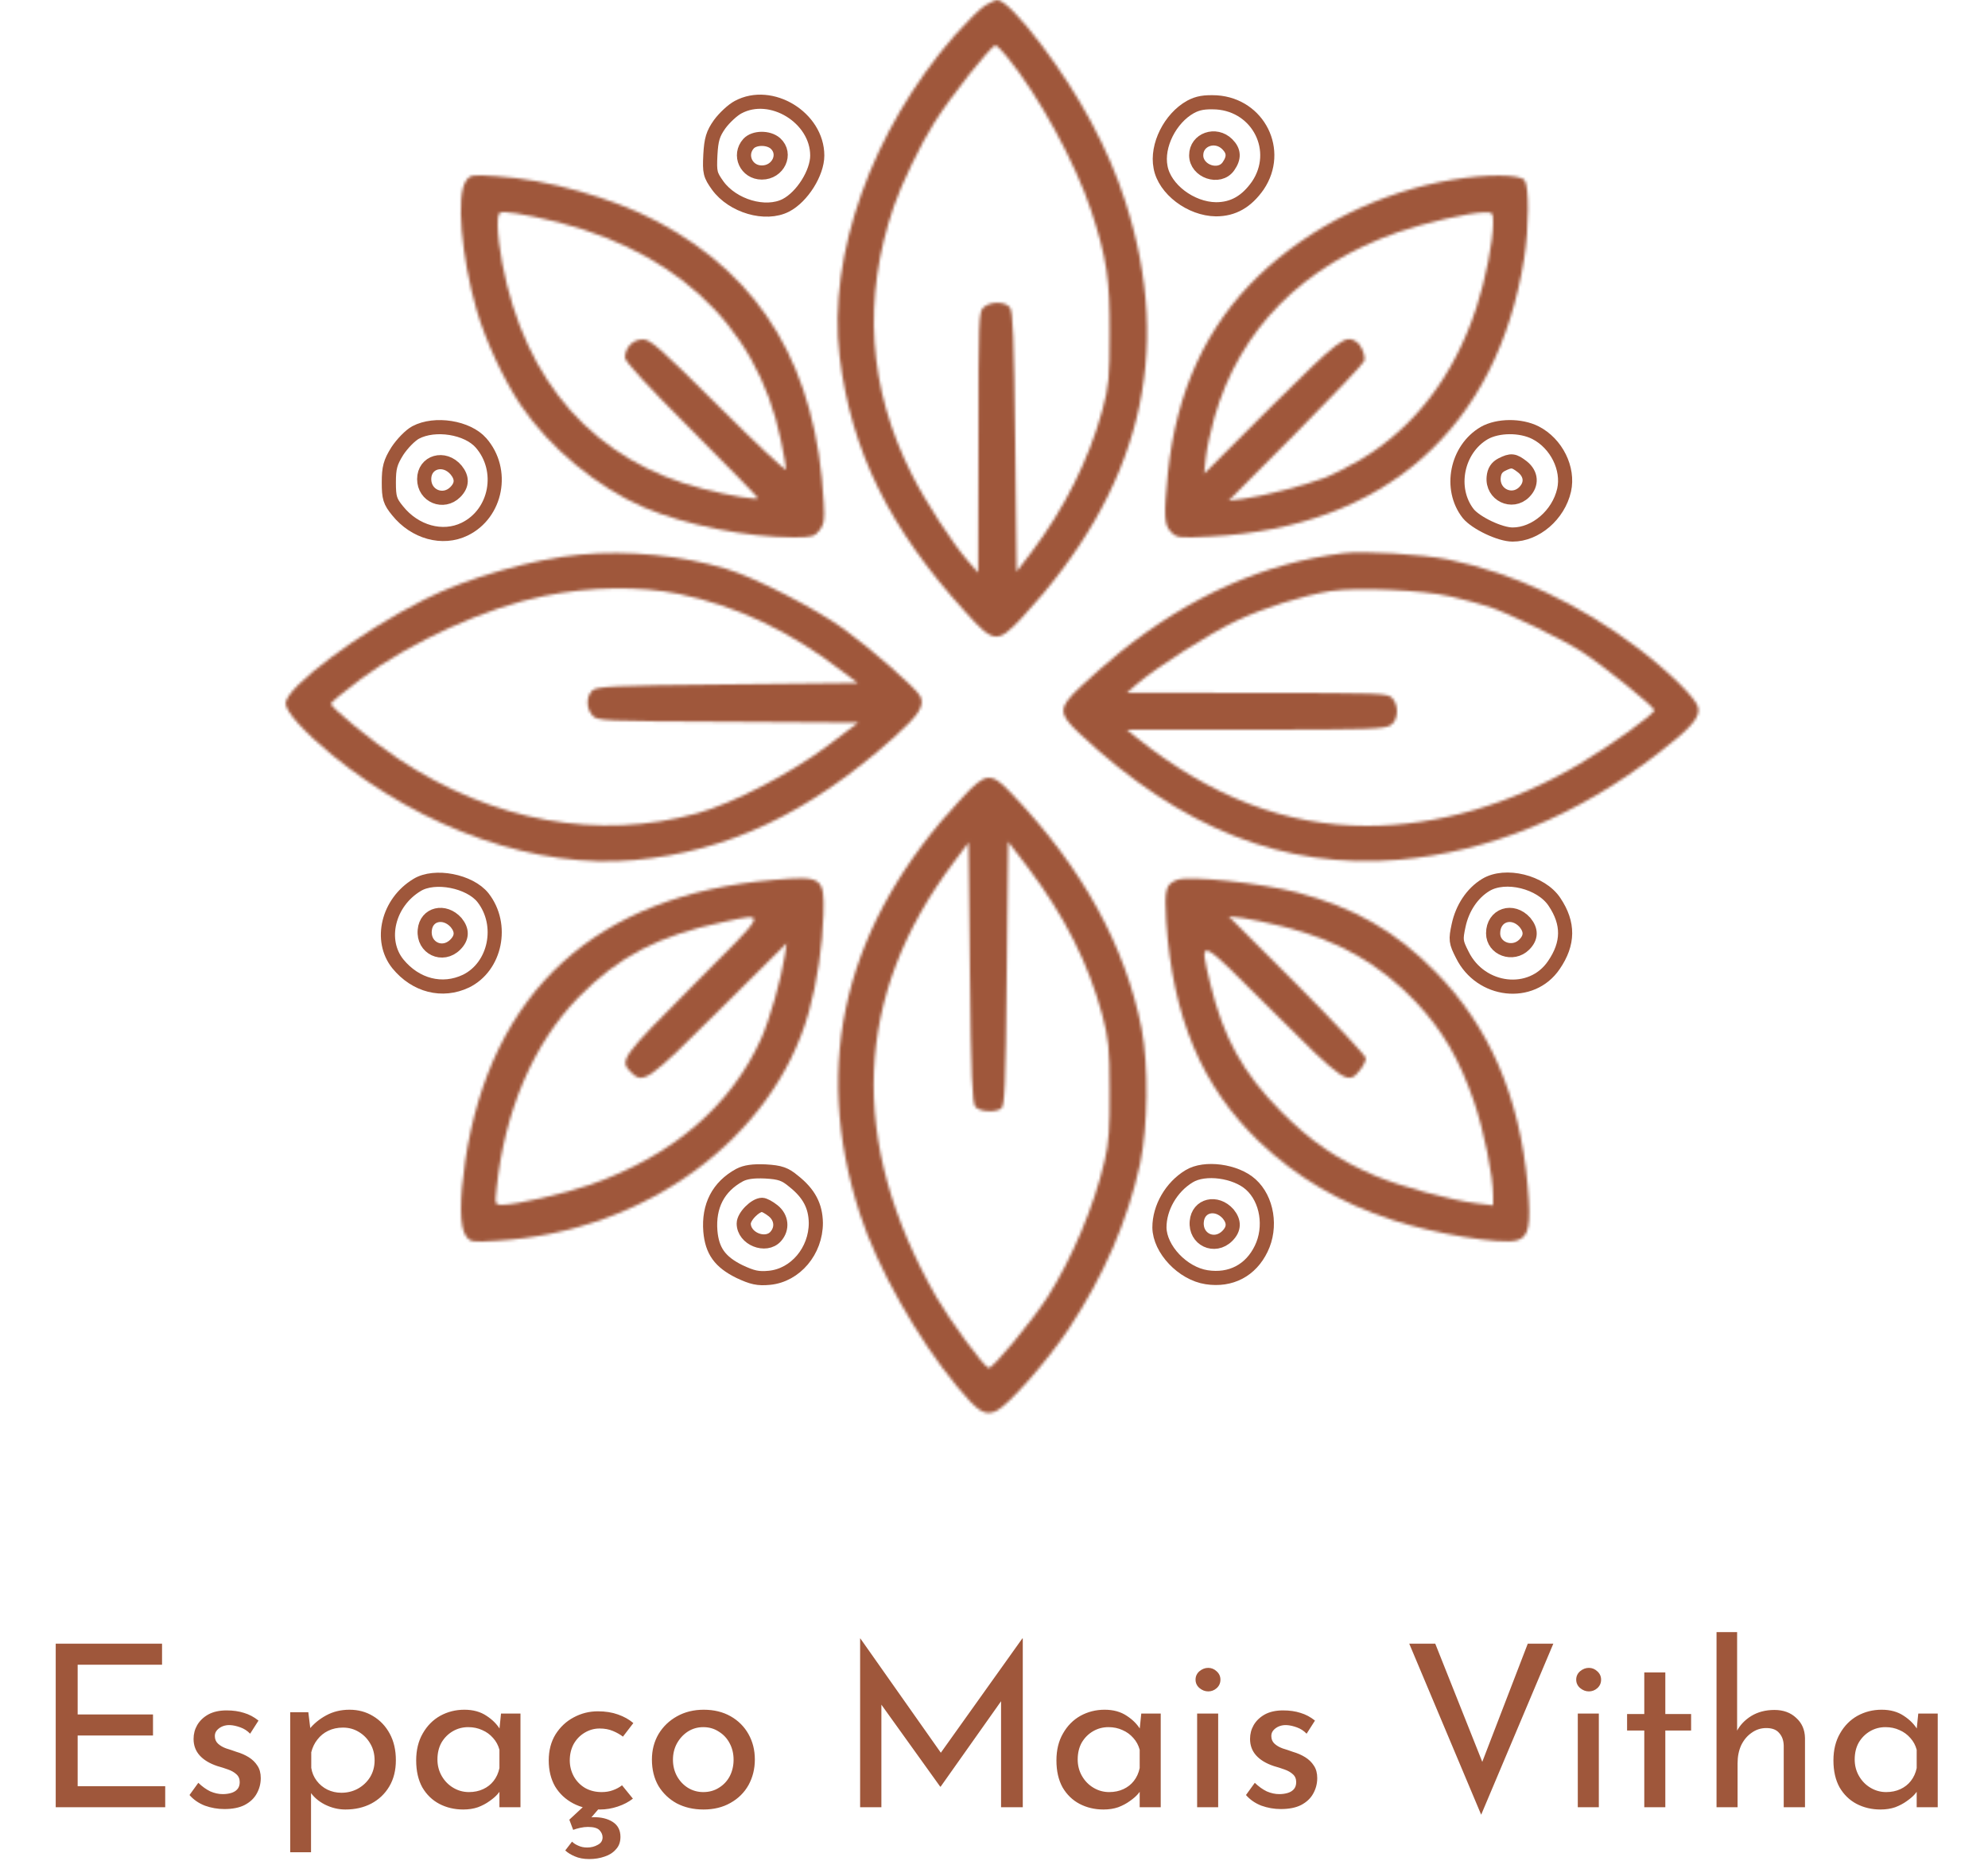 <svg width="703" height="658" viewBox="0 0 703 658" fill="none" xmlns="http://www.w3.org/2000/svg">
<mask id="path-1-inside-1_34_3" fill="white">
<path d="M348.4 1.9C346.6 3 341.8 7.8 337.5 12.6C308.4 46 292.6 90.1 296.9 126C301 159.5 314.5 186.9 341.5 216.5C351.4 227.5 352.7 227.6 361.2 218.6C403.3 173.3 415.3 125 397.9 71.1C392 52.8 381.9 33.9 368.3 15.9C361 6.2 354.9 3.05176e-05 352.7 3.05176e-05C352 3.05176e-05 350.1 0.9 348.4 1.9ZM356.2 20.2C367.2 33.6 380.4 57.8 385.9 74.6C391.4 91.4 392.5 98.9 392.4 118C392.4 133.5 392.1 136.6 389.8 145.1C385.1 162.4 376.3 180 364.7 195.3L359.5 202.1L359 156.2C358.6 119.3 358.2 110 357.1 108.7C355.4 106.5 350.2 106.5 347.8 108.7C346.1 110.2 346 113 346 156.4L345.9 202.5L342.4 198.5C336.8 192.1 327.2 177.3 322.4 167.7C307 137.2 304.9 105.6 316.1 72.9C318.6 65.5 325.7 50.7 330.3 43.5C336.2 34.1 350.5 16 352.1 16C352.4 16 354.3 17.9 356.2 20.2Z"/>
</mask>
<path d="M348.4 1.9L306.684 -66.362L307.258 -66.713L307.838 -67.055L348.4 1.9ZM337.5 12.6L277.182 -39.952L277.545 -40.369L277.913 -40.78L337.5 12.6ZM296.9 126L217.492 135.719L217.48 135.616L217.468 135.514L296.9 126ZM341.5 216.5L400.605 162.587L400.785 162.784L400.963 162.983L341.5 216.5ZM361.2 218.6L419.8 273.061L419.582 273.296L419.361 273.53L361.2 218.6ZM397.9 71.1L321.769 95.677L321.764 95.662L321.759 95.648L397.9 71.1ZM368.3 15.9L304.471 64.127L304.425 64.066L304.379 64.005L368.3 15.9ZM356.2 20.2L417.877 -30.75L417.956 -30.655L418.034 -30.559L356.2 20.2ZM392.4 118H312.4V117.791L312.401 117.581L392.4 118ZM389.8 145.1L467.023 165.996L467.012 166.035L467.002 166.074L389.8 145.1ZM364.7 195.3L428.449 243.633L428.349 243.765L428.249 243.896L364.7 195.3ZM359.5 202.1L423.049 250.696L282.033 435.101L279.505 202.971L359.5 202.1ZM359 156.2L279.005 157.071L279.005 157.067L359 156.2ZM357.1 108.7L296.029 160.375L294.882 159.02L293.797 157.616L357.1 108.7ZM347.8 108.7L401.858 167.672L401.299 168.185L400.73 168.687L347.8 108.7ZM346 156.4H426V156.487L426 156.574L346 156.4ZM345.9 202.5L425.9 202.674L425.439 414.89L285.694 255.18L345.9 202.5ZM342.4 198.5L402.606 145.82L402.606 145.82L342.4 198.5ZM322.4 167.7L393.813 131.642L393.884 131.782L393.954 131.923L322.4 167.7ZM316.1 72.9L391.892 98.505L391.838 98.664L391.784 98.822L316.1 72.9ZM330.3 43.5L398.059 86.029L397.888 86.301L397.716 86.571L330.3 43.5ZM390.116 70.163C392.063 68.973 393.595 67.915 394.612 67.187C395.667 66.431 396.516 65.779 397.119 65.304C398.29 64.381 399.108 63.669 399.472 63.348C400.188 62.716 400.427 62.462 400.092 62.792C399.471 63.406 398.327 64.596 397.087 65.98L277.913 -40.78C280.973 -44.196 284.379 -47.806 287.683 -51.067C288.344 -51.72 296.5 -60.139 306.684 -66.362L390.116 70.163ZM397.818 65.152C379.944 85.667 375.317 108.008 376.332 116.486L217.468 135.514C209.883 72.192 236.856 6.333 277.182 -39.952L397.818 65.152ZM376.307 116.282C378.036 130.404 382.653 142.907 400.605 162.587L282.395 270.413C246.347 230.893 223.964 188.596 217.492 135.719L376.307 116.282ZM400.963 162.983C403.821 166.158 402.519 164.483 399.708 162.067C397.729 160.366 383.635 147.939 360.21 145.485C333.421 142.679 314.8 154.549 308.477 159.208C303.302 163.02 300.317 166.552 303.039 163.67L419.361 273.53C417.833 275.148 411.498 282.042 403.379 288.024C394.112 294.851 372.953 307.696 343.54 304.615C317.49 301.886 300.683 287.934 295.411 283.402C289.306 278.154 284.129 272.342 282.036 270.017L400.963 162.983ZM302.599 164.139C316.562 149.115 322.088 137.367 324.228 128.765C326.258 120.602 326.499 110.332 321.769 95.677L474.031 46.523C486.7 85.768 489.642 126.598 479.497 167.385C469.462 207.733 447.938 242.785 419.8 273.061L302.599 164.139ZM321.759 95.648C319.004 87.103 313.507 76.087 304.471 64.127L432.129 -32.327C450.293 -8.287 464.996 18.497 474.041 46.552L321.759 95.648ZM304.379 64.005C301.958 60.789 300.924 59.771 301.505 60.362C301.62 60.48 303.779 62.724 307.607 65.543C309.503 66.938 313.429 69.686 319.008 72.371C323.504 74.535 335.767 80 352.7 80V-80C370.183 -80 383.117 -74.341 388.397 -71.8C394.759 -68.738 399.58 -65.43 402.471 -63.302C408.289 -59.018 412.842 -54.617 415.67 -51.737C421.676 -45.621 427.342 -38.688 432.221 -32.205L304.379 64.005ZM352.7 80C360.426 80 366.431 78.855 369.368 78.217C372.719 77.489 375.371 76.678 377.035 76.129C380.311 75.048 382.722 73.995 383.852 73.485C386.235 72.408 387.914 71.471 388.962 70.855L307.838 -67.055C310.586 -68.671 314.065 -70.558 317.998 -72.335C319.903 -73.195 323.026 -74.536 326.909 -75.816C328.748 -76.423 339.115 -80 352.7 -80V80ZM418.034 -30.559C435.483 -9.303 453.419 23.715 461.929 49.709L309.871 99.491C307.381 91.885 298.917 76.503 294.366 70.96L418.034 -30.559ZM461.929 49.709C465.24 59.823 468.456 70.785 470.373 83.624C472.243 96.149 472.455 107.687 472.399 118.419L312.401 117.581C312.445 109.213 312.157 107.451 312.127 107.252C312.122 107.217 312.081 106.901 311.826 105.921C311.526 104.766 310.975 102.865 309.871 99.491L461.929 49.709ZM472.4 118C472.4 136.105 472.049 147.421 467.023 165.996L312.577 124.204C312.983 122.705 312.927 122.798 312.782 123.511C312.578 124.513 312.416 125.615 312.329 126.528C312.265 127.191 312.304 127.124 312.341 125.61C312.38 124.041 312.4 121.757 312.4 118H472.4ZM467.002 166.074C459.426 193.957 445.801 220.746 428.449 243.633L300.951 146.967C306.799 139.254 310.774 130.843 312.598 124.126L467.002 166.074ZM428.249 243.896L423.049 250.696L295.951 153.504L301.151 146.704L428.249 243.896ZM279.505 202.971L279.005 157.071L438.995 155.329L439.495 201.229L279.505 202.971ZM279.005 157.067C278.802 138.418 278.609 128.055 278.378 122.337C278.324 121.018 278.281 120.261 278.258 119.917C278.229 119.492 278.254 120.024 278.39 121.142C278.481 121.893 278.887 125.231 280.046 129.698C280.647 132.013 281.763 135.867 283.73 140.47C285.57 144.778 289.254 152.368 296.029 160.375L418.171 57.025C430.457 71.545 434.158 86.585 434.916 89.504C436.309 94.872 436.929 99.439 437.219 101.821C437.825 106.804 438.087 111.903 438.247 115.863C438.59 124.345 438.797 137.082 438.995 155.333L279.005 157.067ZM293.797 157.616C305.304 172.507 319.25 179.523 328.175 182.735C337.485 186.086 345.978 187.05 352.712 187.05C363.706 187.05 383.734 184.286 401.858 167.672L293.742 49.728C314.266 30.914 338.094 27.05 352.712 27.05C364.652 27.05 397.267 29.844 420.403 59.784L293.797 157.616ZM400.73 168.687C402.908 166.765 405.906 163.901 409.082 160.071C412.311 156.176 415.148 151.98 417.55 147.554C422.19 139.002 424.145 131.529 425.002 127.554C425.851 123.62 426.111 120.75 426.169 120.089C426.246 119.221 426.238 118.991 426.206 119.845C426.139 121.62 426.076 124.981 426.041 131.298C426.006 137.426 426 145.516 426 156.4H266C266 135.596 266.009 122.057 266.319 113.83C266.436 110.717 266.717 102.545 268.601 93.812C269.707 88.685 271.948 80.408 276.919 71.247C282.522 60.92 289.328 53.604 294.87 48.713L400.73 168.687ZM426 156.574L425.9 202.674L265.9 202.326L266 156.227L426 156.574ZM285.694 255.18L282.194 251.18L402.606 145.82L406.106 149.82L285.694 255.18ZM282.194 251.18C271.077 238.475 257.904 217.593 250.846 203.477L393.954 131.923C394.146 132.307 394.735 133.425 395.787 135.221C396.792 136.936 397.972 138.847 399.202 140.742C400.444 142.655 401.56 144.278 402.415 145.462C403.432 146.868 403.471 146.808 402.606 145.82L282.194 251.18ZM250.987 203.758C225.745 153.766 222.323 99.802 240.416 46.978L391.784 98.822C387.476 111.398 388.255 120.634 393.813 131.642L250.987 203.758ZM240.308 47.295C244.947 33.563 254.906 12.916 262.884 0.429L397.716 86.571C398.04 86.063 397.783 86.431 396.965 87.953C396.236 89.31 395.369 91.011 394.481 92.855C393.591 94.701 392.823 96.393 392.256 97.716C391.593 99.261 391.577 99.438 391.892 98.505L240.308 47.295ZM262.541 0.971C267.719 -7.278 274.791 -16.739 280.089 -23.431C282.859 -26.931 286.134 -30.927 289.36 -34.514C290.795 -36.11 293.422 -38.975 296.663 -41.969C298.113 -43.309 301.438 -46.317 306.003 -49.489C308.262 -51.059 312.467 -53.828 318.142 -56.47C322.579 -58.536 335.061 -64 352.1 -64V96C361.23 96 368.661 94.433 373.636 93.036C378.735 91.605 382.827 89.905 385.684 88.575C391.211 86.001 395.245 83.335 397.309 81.9C401.486 78.998 404.334 76.388 405.229 75.561C406.462 74.422 407.313 73.549 407.665 73.182C408.07 72.761 408.304 72.501 408.337 72.464C408.386 72.41 408.134 72.691 407.556 73.385C407.011 74.041 406.327 74.883 405.536 75.881C403.932 77.907 402.202 80.183 400.671 82.289C399.915 83.329 399.282 84.224 398.787 84.943C398.268 85.698 398.047 86.047 398.059 86.029L262.541 0.971ZM352.1 -64C370.076 -64 383.102 -57.835 386.153 -56.404C391.181 -54.045 394.903 -51.654 396.767 -50.407C400.627 -47.824 403.454 -45.443 404.632 -44.434C407.333 -42.121 409.448 -40.016 410.584 -38.862C413.139 -36.264 415.631 -33.469 417.877 -30.75L294.523 71.151C294.869 71.569 295.461 72.264 296.516 73.337C296.902 73.729 298.366 75.215 300.568 77.1C301.495 77.894 304.11 80.109 307.802 82.579C309.581 83.769 313.23 86.118 318.196 88.448C320.747 89.644 324.629 91.303 329.542 92.75C334.169 94.112 342.085 96 352.1 96V-64Z" fill="#9F573B" mask="url(#path-1-inside-1_34_3)"/>
<path d="M261 37.9C259.1 38.9 256.2 41.6 254.5 43.9C252.1 47.3 251.5 49.3 251.2 54.8C250.9 61 251.1 61.8 253.8 65.6C259.1 72.9 270.7 76.3 277.9 72.6C283.7 69.6 289 61.1 289 55C289 41.6 272.7 31.6 261 37.9ZM274.2 50.7C278.3 54.4 275.2 61 269.4 61C263.9 61 261.1 54.8 264.7 50.8C266.7 48.6 271.7 48.5 274.2 50.7Z" stroke="#9F573B" stroke-width="5"/>
<path d="M421 37.8C413.8 41.8 408.9 51.5 410.4 59.1C411.8 66.9 421.1 73.9 430 74C436.1 74 440.8 71.3 444.8 65.6C453.1 53.3 445.1 37.2 430.2 36.2C425.9 36 423.6 36.4 421 37.8ZM434 51C436.4 53.4 436.5 55.8 434.4 58.8C431.2 63.4 423 60.6 423 54.9C423 49.3 429.9 46.9 434 51Z" stroke="#9F573B" stroke-width="5"/>
<mask id="path-5-inside-2_34_3" fill="white">
<path d="M164.7 64.1C161.3 68.9 163.1 90.8 168.5 109.5C171.5 120 178.1 134.3 184.1 143.2C194.3 158.3 211.2 172.3 227.7 179.4C242.2 185.6 264.2 190 280.7 190C287.1 190 288.1 189.7 289.8 187.5C291.4 185.5 291.7 183.9 291.3 177.8C288.7 130.2 269.7 98.1 232.6 78.4C216.5 69.9 193.5 63.4 175.4 62.3C166.7 61.7 166.2 61.8 164.7 64.1ZM188.8 76.6C236.9 86.3 267.5 113.9 276.1 155.5C277.1 160.4 278 165.2 278 166C278 166.8 267.3 156.8 254.2 143.7C233.2 122.8 230 120 227.3 120C223.8 120 221 122.9 221 126.5C221 127.8 229.2 136.7 244.5 152C257.4 164.9 268 175.8 268 176.1C268 176.9 258.1 175.3 248.8 172.9C210.4 163.2 185.6 135.3 177.6 93.1C176.7 88.5 176 82.6 176 79.9C176 75.3 176.2 75 178.5 75C179.9 75 184.6 75.7 188.8 76.6Z"/>
</mask>
<path d="M164.7 64.1L231.709 107.801L230.87 109.088L229.982 110.341L164.7 64.1ZM168.5 109.5L245.36 87.305L245.391 87.414L245.422 87.522L168.5 109.5ZM184.1 143.2L117.807 187.98L117.787 187.95L117.766 187.919L184.1 143.2ZM227.7 179.4L196.248 252.958L196.163 252.922L196.079 252.885L227.7 179.4ZM289.8 187.5L226.497 138.584L226.909 138.051L227.331 137.524L289.8 187.5ZM291.3 177.8L211.472 183.035L211.443 182.599L211.419 182.163L291.3 177.8ZM232.6 78.4L269.95 7.654L270.035 7.699L270.119 7.743L232.6 78.4ZM175.4 62.3L170.547 142.153L170.221 142.133L169.896 142.11L175.4 62.3ZM188.8 76.6L172.985 155.021L172.511 154.926L172.038 154.824L188.8 76.6ZM276.1 155.5L354.443 139.304L354.464 139.404L354.484 139.503L276.1 155.5ZM254.2 143.7L310.633 86.997L310.701 87.064L310.769 87.132L254.2 143.7ZM248.8 172.9L268.393 95.336L268.592 95.387L268.79 95.438L248.8 172.9ZM177.6 93.1L256.111 77.739L256.157 77.969L256.2 78.2L177.6 93.1ZM229.982 110.341C234.254 104.311 236.832 98.811 238.353 95.028C239.917 91.137 240.85 87.833 241.41 85.526C242.491 81.07 242.785 77.793 242.879 76.532C243.069 73.979 242.885 73.27 243.025 74.954C243.288 78.118 244.132 83.055 245.36 87.305L91.641 131.695C87.468 117.245 84.712 101.882 83.576 88.221C83.016 81.492 82.681 73.24 83.321 64.646C83.64 60.365 84.309 54.443 85.921 47.798C87.284 42.182 90.652 30.235 99.418 17.859L229.982 110.341ZM245.422 87.522C245.398 87.439 245.571 88.037 246.049 89.284C246.506 90.473 247.098 91.881 247.785 93.368C248.474 94.856 249.146 96.182 249.721 97.231C250.33 98.343 250.599 98.726 250.434 98.481L117.766 187.919C106.911 171.818 96.814 149.803 91.578 131.478L245.422 87.522ZM250.393 98.42C250.682 98.847 252.07 100.617 254.622 102.734C255.779 103.694 256.891 104.487 257.843 105.083C258.814 105.692 259.344 105.925 259.321 105.915L196.079 252.885C165.402 239.685 136.511 215.669 117.807 187.98L250.393 98.42ZM259.152 105.842C263.253 107.595 274.502 110 280.7 110V270C253.899 270 221.148 263.605 196.248 252.958L259.152 105.842ZM280.7 110C282.076 110 281.272 109.972 279.692 110.068C278.323 110.152 272.779 110.504 265.64 112.483C257.155 114.835 247.971 119.023 239.367 125.732C231.892 131.561 227.438 137.367 226.497 138.584L353.103 236.416C347.051 244.247 333.133 259.806 308.385 266.667C294.578 270.495 280.992 270 280.7 270V110ZM227.331 137.524C225.217 140.166 221.585 145.098 218.332 152.038C214.976 159.194 213.195 165.962 212.296 171.603C211.487 176.68 211.456 180.504 211.46 181.848C211.464 183.253 211.529 183.914 211.472 183.035L371.129 172.565C371.297 175.137 372.116 185.397 370.304 196.772C367.532 214.173 360.143 227.634 352.27 237.476L227.331 137.524ZM211.419 182.163C210.641 167.91 207.709 161.206 206.012 158.334C204.629 155.993 202.151 152.81 195.082 149.057L270.119 7.743C300.149 23.69 325.721 46.407 343.763 76.941C361.491 106.944 369.36 140.09 371.181 173.437L211.419 182.163ZM195.25 149.146C189.072 145.884 177.134 142.553 170.547 142.153L180.253 -17.553C209.867 -15.753 243.929 -6.084 269.95 7.654L195.25 149.146ZM169.896 142.11C167.487 141.944 167.352 141.953 167.854 141.968C168.235 141.98 169.553 142.015 171.414 141.949C173.228 141.885 176.547 141.695 180.73 140.986C190.422 139.341 203.836 135.035 216.56 124.582C222.058 120.066 225.855 115.67 228.133 112.771C230.225 110.109 231.62 107.938 231.709 107.801L97.691 20.399C97.93 20.032 104.063 9.932 115.002 0.946C128.515 -10.153 142.878 -14.879 153.97 -16.761C162.835 -18.265 170.306 -18.031 172.683 -17.959C175.773 -17.866 178.963 -17.644 180.904 -17.51L169.896 142.11ZM204.615 -1.821C277.868 12.951 338.148 60.479 354.443 139.304L197.757 171.696C196.72 166.683 195.118 164.791 193.637 163.453C191.635 161.645 185.965 157.639 172.985 155.021L204.615 -1.821ZM354.484 139.503C355.051 142.28 355.639 145.269 356.118 147.886C356.348 149.143 356.63 150.73 356.882 152.343C357.004 153.12 357.191 154.363 357.369 155.817C357.414 156.187 358 160.589 358 166H198C198 167.758 198.059 169.197 198.11 170.149C198.162 171.145 198.226 171.979 198.278 172.59C198.379 173.78 198.487 174.709 198.55 175.223C198.675 176.242 198.784 176.941 198.806 177.079C198.858 177.413 198.852 177.344 198.732 176.689C198.511 175.481 198.149 173.62 197.716 171.497L354.484 139.503ZM358 166C358 176.337 355.92 194.604 343.048 212.589C329.085 232.099 309.65 241.282 293.703 244.481C269.047 249.427 249.891 240.991 248.269 240.345C238.854 236.594 232.191 231.734 231.673 231.372C228.031 228.826 225.131 226.349 224.223 225.575C221.575 223.318 218.749 220.72 216.337 218.462C211.201 213.654 204.596 207.233 197.632 200.269L310.769 87.132C316.904 93.267 322.2 98.396 325.688 101.663C327.589 103.442 328.256 104.014 328.024 103.816C327.903 103.712 327.515 103.383 326.93 102.915C326.469 102.545 325.174 101.516 323.357 100.246C323.157 100.106 316.736 95.392 307.484 91.706C304.641 90.573 299.782 88.819 293.513 87.574C287.86 86.452 276.381 84.769 262.235 87.606C246.308 90.801 226.889 99.975 212.937 119.47C200.075 137.441 198 155.688 198 166H358ZM197.767 200.403C192.544 195.205 188.696 191.401 185.771 188.559C182.704 185.579 181.387 184.377 181.024 184.058C180.894 183.944 181.478 184.467 182.577 185.316C183.611 186.114 185.953 187.864 189.32 189.831C192.778 191.853 198.134 194.589 205.145 196.716C212.644 198.991 220.149 200 227.3 200V40C262.924 40 285.882 63.202 286.751 63.967C292.772 69.268 300.803 77.213 310.633 86.997L197.767 200.403ZM227.3 200C270.409 200 301 164.617 301 126.5H141C141 81.183 177.191 40 227.3 40V200ZM301 126.5C301 116.619 299.154 108.856 297.893 104.481C296.539 99.786 295.001 96.095 293.924 93.725C291.826 89.111 289.75 85.76 288.795 84.265C286.797 81.139 285.14 79.093 284.922 78.82C284.218 77.943 284.272 78.083 285.843 79.787C288.702 82.89 293.678 88.041 301.069 95.431L187.932 208.569C180.022 200.659 173.248 193.71 168.182 188.213C165.791 185.617 162.839 182.332 160.119 178.942C158.893 177.414 156.476 174.339 153.97 170.418C152.76 168.525 150.493 164.835 148.268 159.94C146.991 157.131 141 144.207 141 126.5H301ZM301.069 95.431C307.708 102.071 313.834 108.273 318.388 112.948C320.627 115.246 322.688 117.382 324.303 119.092C325.04 119.873 326.088 120.99 327.127 122.151C327.537 122.608 328.671 123.878 329.975 125.485C330.494 126.123 332.105 128.113 333.943 130.792C334.772 132 336.768 134.962 338.874 138.987C339.928 141.001 341.712 144.606 343.388 149.326C344.724 153.089 348 162.969 348 176.1H188C188 183.202 188.948 189.031 189.804 192.992C190.685 197.07 191.746 200.426 192.608 202.856C194.281 207.569 196.062 211.165 197.111 213.169C199.207 217.175 201.187 220.112 201.996 221.291C203.792 223.91 205.342 225.819 205.78 226.359C206.924 227.766 207.817 228.758 207.911 228.864C208.32 229.32 208.439 229.437 207.981 228.952C207.206 228.131 205.811 226.679 203.787 224.602C199.816 220.527 194.192 214.829 187.932 208.569L301.069 95.431ZM348 176.1C348 226.774 306.818 246.616 299.06 249.899C287.703 254.704 277.955 255.656 275.309 255.914C268.198 256.606 262.398 256.197 260.732 256.08C255.977 255.748 251.601 255.084 248.868 254.633C242.75 253.624 235.623 252.12 228.81 250.362L268.79 95.438C271.277 96.08 273.75 96.576 274.908 96.767C275.811 96.916 274.492 96.652 271.884 96.47C271.291 96.428 266.338 96.031 259.804 96.667C257.447 96.897 247.92 97.804 236.713 102.546C229.105 105.765 188 125.526 188 176.1H348ZM229.207 250.464C157.339 232.309 112.141 177.32 99 108L256.2 78.2C257.971 87.543 260.733 91.073 261.519 91.956C262.05 92.551 263.449 94.088 268.393 95.336L229.207 250.464ZM99.089 108.461C97.734 101.537 96 89.948 96 79.9H256C256 78.602 255.961 77.641 255.937 77.159C255.911 76.631 255.885 76.277 255.873 76.129C255.851 75.856 255.849 75.892 255.889 76.223C255.925 76.526 255.975 76.89 256.03 77.245C256.087 77.614 256.121 77.788 256.111 77.739L99.089 108.461ZM96 79.9C96 78.976 95.978 75.059 96.329 70.733C96.548 68.025 97.486 54.079 105.388 38.86C116.519 17.422 135.356 3.983 154.699 -1.669C162.171 -3.853 168.39 -4.498 171.655 -4.747C174.982 -5 177.674 -5 178.5 -5V155C178.751 155 180.934 155.01 183.81 154.791C186.623 154.576 192.449 153.991 199.58 151.907C207.175 149.687 216.865 145.593 226.433 137.999C236.171 130.27 242.926 121.183 247.387 112.59C254.952 98.021 255.696 85.012 255.806 83.654C256.047 80.679 256 78.524 256 79.9H96ZM178.5 -5C186.244 -5 193.664 -3.776 194.725 -3.613C198.034 -3.106 201.811 -2.428 205.562 -1.624L172.038 154.824C171.589 154.728 170.916 154.606 170.475 154.538C170.26 154.505 170.489 154.545 171.1 154.615C171.407 154.649 172.081 154.722 173.015 154.794C173.495 154.832 174.172 154.878 174.998 154.918C175.786 154.955 177 155 178.5 155V-5Z" fill="#9F573B" mask="url(#path-5-inside-2_34_3)"/>
<mask id="path-7-inside-3_34_3" fill="white">
<path d="M513.4 63.6C488.1 67.8 463.1 80.2 445.2 97.4C426.6 115.2 416 138.3 413 167.1C411.5 182.3 411.6 185.6 414.1 188.1C416.2 190.2 416.9 190.3 427.9 189.7C489.8 186.5 529.4 151.5 539 91.3C540.7 80.5 540.8 65.7 539.1 63.7C537.4 61.6 525.5 61.5 513.4 63.6ZM528 78.9C528 85.2 525.3 99 522.1 108.7C514.2 132.9 500.2 151.2 481 162.6C476.9 165 471 168 468 169.1C461.2 171.7 446.2 175.5 439.5 176.4L434.5 177L458.1 153.3C471.1 140.2 482 128.7 482.4 127.7C483 125.8 481.5 122 479.6 120.8C475.8 118.2 473.6 119.9 449.6 143.7L425.8 167.5L426.4 161.9C426.7 158.8 428.1 152.3 429.5 147.4C438.5 116.3 460.7 93.9 494.3 82.1C503.8 78.8 519.4 75.2 524.8 75.1C527.9 75 528 75.2 528 78.9Z"/>
</mask>
<path d="M513.4 63.6L527.08 142.422L526.791 142.472L526.501 142.52L513.4 63.6ZM445.2 97.4L500.629 155.085L500.571 155.142L500.512 155.198L445.2 97.4ZM413 167.1L333.387 159.243L333.408 159.027L333.43 158.811L413 167.1ZM427.9 189.7L423.543 109.819L423.656 109.813L423.77 109.807L427.9 189.7ZM539 91.3L618.027 103.739L618.014 103.819L618.002 103.898L539 91.3ZM539.1 63.7L478.145 115.512L477.524 114.781L476.92 114.036L539.1 63.7ZM522.1 108.7L446.05 83.874L446.088 83.755L446.127 83.637L522.1 108.7ZM481 162.6L521.843 231.388L521.629 231.515L521.414 231.641L481 162.6ZM468 169.1L439.429 94.376L439.943 94.179L440.46 93.99L468 169.1ZM439.5 176.4L450.151 255.688L449.592 255.763L449.032 255.83L439.5 176.4ZM434.5 177L444.032 256.43L215.157 283.895L377.812 120.551L434.5 177ZM458.1 153.3L514.885 209.651L514.836 209.7L514.788 209.749L458.1 153.3ZM482.4 127.7L558.687 151.79L557.787 154.638L556.678 157.411L482.4 127.7ZM479.6 120.8L436.881 188.439L435.638 187.654L434.425 186.825L479.6 120.8ZM449.6 143.7L393.031 87.131L393.15 87.013L393.269 86.895L449.6 143.7ZM425.8 167.5L482.369 224.068L322.111 384.326L346.255 158.977L425.8 167.5ZM426.4 161.9L506.028 169.606L505.988 170.014L505.945 170.423L426.4 161.9ZM429.5 147.4L352.578 125.422L352.615 125.292L352.653 125.161L429.5 147.4ZM494.3 82.1L467.792 6.619L467.92 6.574L468.049 6.529L494.3 82.1ZM524.8 75.1L527.379 155.058L526.83 155.076L526.281 155.086L524.8 75.1ZM526.501 142.52C516.6 144.164 506.505 149.439 500.629 155.085L389.771 39.715C419.695 10.96 459.6 -8.564 500.299 -15.32L526.501 142.52ZM500.512 155.198C497.472 158.107 493.89 162.71 492.569 175.388L333.43 158.811C338.11 113.89 355.728 72.293 389.888 39.602L500.512 155.198ZM492.613 174.957C492.255 178.583 492.089 180.555 492.017 181.66C491.927 183.033 492.101 181.417 491.953 178.417C491.805 175.434 491.211 167.507 487.553 157.769C483.328 146.523 476.92 137.783 470.669 131.531L357.531 244.668C350.03 237.167 342.672 227.077 337.772 214.034C333.439 202.499 332.445 192.329 332.147 186.308C331.647 176.181 332.796 165.232 333.387 159.243L492.613 174.957ZM470.669 131.531C470.602 131.465 464.355 124.88 454.377 119.349C443.265 113.19 433.088 111.173 426.978 110.457C424.182 110.129 422.047 110.053 421.006 110.03C420.435 110.018 420.003 110.018 419.75 110.019C419.494 110.021 419.35 110.025 419.348 110.025C419.344 110.025 419.43 110.023 419.632 110.015C419.832 110.007 420.107 109.995 420.478 109.978C421.245 109.942 422.217 109.891 423.543 109.819L432.257 269.581C430.264 269.69 418.732 270.586 408.347 269.368C400.425 268.439 388.991 266.041 376.814 259.292C365.77 253.17 358.648 245.785 357.531 244.668L470.669 131.531ZM423.77 109.807C440.428 108.945 447.363 104.34 450.037 101.973C452.585 99.717 457.565 93.958 459.998 78.702L618.002 103.898C610.835 148.842 591.214 190.683 556.088 221.777C521.087 252.76 477.272 267.254 432.03 269.593L423.77 109.807ZM459.973 78.861C460.114 77.965 460.317 75.639 460.326 73.823C460.33 72.848 460.267 73.798 460.525 76.127C460.639 77.162 461.016 80.379 462.112 84.697C462.669 86.893 463.716 90.593 465.575 95.046C467.212 98.968 470.916 107.008 478.145 115.512L600.055 11.888C612.911 27.013 616.594 42.968 617.195 45.337C618.604 50.89 619.239 55.675 619.556 58.547C620.22 64.552 620.344 70.252 620.324 74.577C620.283 83.361 619.586 93.835 618.027 103.739L459.973 78.861ZM476.92 114.036C483.767 122.493 491.001 127.855 496.028 131.021C501.179 134.266 505.762 136.301 508.931 137.537C515.059 139.927 519.987 140.902 522.193 141.291C526.783 142.099 529.691 142.074 529.724 142.074C530.324 142.077 529.072 142.076 527.08 142.422L499.72 -15.222C509.828 -16.976 520.576 -17.977 530.575 -17.924C535.309 -17.899 542.267 -17.637 549.944 -16.284C553.694 -15.624 559.925 -14.313 567.076 -11.524C572.526 -9.398 588.156 -2.847 601.28 13.364L476.92 114.036ZM608 78.9C608 97.12 602.61 120.01 598.073 133.763L446.127 83.637C446.242 83.289 446.51 82.414 446.854 81.063C447.188 79.753 447.504 78.354 447.762 77.043C448.03 75.688 448.159 74.82 448.196 74.535C448.212 74.409 448.178 74.647 448.133 75.201C448.095 75.676 448 76.988 448 78.9H608ZM598.15 133.526C585.084 173.551 559.941 208.768 521.843 231.388L440.157 93.812C440.459 93.632 443.315 92.249 446.05 83.874L598.15 133.526ZM521.414 231.641C515.874 234.884 505.183 240.675 495.54 244.21L440.46 93.99C439.89 94.199 439.422 94.38 439.074 94.518C438.722 94.658 438.439 94.775 438.234 94.861C438.026 94.948 437.868 95.017 437.762 95.064C437.655 95.111 437.584 95.143 437.55 95.159C437.489 95.186 437.52 95.173 437.645 95.113C437.767 95.054 437.94 94.969 438.159 94.859C438.377 94.75 438.618 94.626 438.873 94.493C439.128 94.36 439.38 94.226 439.621 94.096C439.863 93.965 440.075 93.848 440.251 93.75C440.429 93.65 440.54 93.585 440.586 93.559L521.414 231.641ZM496.571 243.824C484.042 248.615 463.031 253.958 450.151 255.688L428.849 97.112C428.069 97.217 427.723 97.286 427.948 97.245C428.117 97.214 428.511 97.138 429.139 97.004C430.415 96.732 432.09 96.341 433.932 95.871C435.774 95.401 437.454 94.936 438.753 94.549C440.293 94.089 440.376 94.014 439.429 94.376L496.571 243.824ZM449.032 255.83L444.032 256.43L424.968 97.57L429.968 96.97L449.032 255.83ZM377.812 120.551L401.412 96.851L514.788 209.749L491.188 233.449L377.812 120.551ZM401.315 96.949C407.497 90.72 413.041 85.008 416.94 80.9C418.942 78.789 420.202 77.426 420.802 76.759C421.17 76.351 420.86 76.68 420.219 77.452C420.022 77.689 419.726 78.049 419.363 78.507C419.018 78.942 418.473 79.639 417.818 80.528C417.231 81.323 416.122 82.858 414.832 84.886C414.17 85.926 413.238 87.445 412.205 89.331C411.677 90.296 411.054 91.48 410.389 92.853C409.733 94.209 408.941 95.941 408.122 97.989L556.678 157.411C553.89 164.381 550.719 169.369 549.832 170.763C548.477 172.894 547.282 174.551 546.59 175.489C545.191 177.386 543.96 178.887 543.329 179.648C541.965 181.291 540.637 182.785 539.723 183.8C537.761 185.98 535.408 188.498 533.01 191.025C528.109 196.192 521.703 202.78 514.885 209.651L401.315 96.949ZM406.113 103.609C401.463 118.337 402.389 130.621 403.19 136.6C404.113 143.501 405.881 149.274 407.707 153.818C409.553 158.41 412.178 163.54 415.949 168.789C419.389 173.579 425.994 181.563 436.881 188.439L522.319 53.161C543.536 66.561 552.697 85.52 556.168 94.157C559.08 101.403 567.371 124.289 558.687 151.79L406.113 103.609ZM434.425 186.825C436.616 188.323 443.275 192.767 453.057 196.006C464.1 199.663 476.236 200.878 488.432 199.067C499.543 197.418 507.753 193.691 512.287 191.283C516.791 188.891 519.767 186.666 520.742 185.921C522.423 184.636 522.439 184.421 519.037 187.66C516.072 190.482 511.985 194.501 505.931 200.505L393.269 86.895C403.235 77.012 414.391 65.82 423.608 58.779C427.34 55.928 442.466 44.138 464.936 40.802C495.312 36.292 517.054 49.493 524.775 54.775L434.425 186.825ZM506.169 200.268L482.369 224.068L369.231 110.931L393.031 87.131L506.169 200.268ZM346.255 158.977L346.855 153.377L505.945 170.423L505.345 176.023L346.255 158.977ZM346.772 154.194C347.752 144.066 350.633 132.229 352.578 125.422L506.422 169.378C506.403 169.444 506.365 169.579 506.312 169.782C506.258 169.982 506.197 170.22 506.131 170.488C506.065 170.755 505.999 171.032 505.935 171.311C505.87 171.59 505.812 171.852 505.762 172.087C505.711 172.324 505.673 172.511 505.648 172.64C505.621 172.774 505.617 172.805 505.629 172.737C505.635 172.699 505.648 172.622 505.667 172.506C505.685 172.391 505.712 172.219 505.744 171.995C505.776 171.774 505.818 171.469 505.865 171.092C505.911 170.719 505.969 170.216 506.028 169.606L346.772 154.194ZM352.653 125.161C369.624 66.518 412.575 26.011 467.792 6.619L520.808 157.581C508.825 161.789 507.376 166.082 506.347 169.639L352.653 125.161ZM468.049 6.529C476.316 3.658 485.532 1.188 493.16 -0.566C498.422 -1.775 511.229 -4.662 523.319 -4.886L526.281 155.086C527.912 155.056 529.187 154.972 529.977 154.91C530.8 154.845 531.417 154.777 531.781 154.734C532.471 154.652 532.746 154.598 532.505 154.639C532.008 154.724 530.804 154.954 529.014 155.365C527.29 155.762 525.463 156.225 523.784 156.693C522.029 157.182 520.938 157.536 520.551 157.67L468.049 6.529ZM522.221 -4.858C522.825 -4.878 524.575 -4.935 526.662 -4.913C528.636 -4.892 532.707 -4.797 537.727 -4.092C547.797 -2.679 571.032 2.554 589.272 24.664C604.941 43.657 607.006 63.793 607.477 68.176C607.843 71.577 607.932 74.356 607.966 75.714C608.001 77.147 608 78.42 608 78.9H448C448 76.878 447.905 80.73 448.395 85.287C448.75 88.594 450.596 107.993 465.853 126.486C483.681 148.095 506.31 153.066 515.489 154.355C520.063 154.997 523.617 155.064 524.993 155.078C525.823 155.087 526.464 155.078 526.808 155.072C526.992 155.069 527.136 155.065 527.225 155.063C527.314 155.06 527.371 155.059 527.379 155.058L522.221 -4.858Z" fill="#9F573B" mask="url(#path-7-inside-3_34_3)"/>
<path d="M147 152.9C145.1 153.9 142.2 156.9 140.5 159.5C138 163.5 137.5 165.4 137.5 170.6C137.5 176 137.9 177.3 140.6 180.6C146.7 188.2 156.5 190.9 164.3 187.1C175.6 181.6 178.5 166.2 170.1 156.6C165.3 151.1 153.8 149.3 147 152.9ZM161.3 166.2C163.5 168.9 163.5 171.5 161 174C156.8 178.2 150 175.4 150 169.4C150 163.3 157.1 161.2 161.3 166.2Z" stroke="#9F573B" stroke-width="5"/>
<path d="M524.9 153.1C515.1 158.8 512.3 172.8 519.2 181.6C521.9 184.9 530.4 189 534.9 189C543 189 551.1 182.1 553.1 173.3C554.8 165.7 550.4 156.8 543 153C537.7 150.3 529.7 150.4 524.9 153.1ZM538.4 165.1C541.5 167.6 541.8 171.2 539 174C534.7 178.3 527.6 174.9 528.2 168.7C528.4 166.5 529.3 165.2 531 164.3C534.4 162.6 535.3 162.7 538.4 165.1Z" stroke="#9F573B" stroke-width="5"/>
<mask id="path-11-inside-4_34_3" fill="white">
<path d="M205.2 196.1C188.6 197.6 165 204.4 150.2 211.9C127.1 223.5 101 243.1 101 248.7C101 251.6 107.6 258.9 117.5 267C149.9 293.4 190 307.3 224.4 304.1C257.2 301.1 286 287.6 315.8 261C325 252.8 327.1 249.6 325.4 246.1C324 243.4 308.3 229.6 298.4 222.4C288.3 215.1 266.8 204.1 256.7 201.1C241.1 196.4 221.8 194.5 205.2 196.1ZM240.1 210C260.4 214.2 279.2 223 297.9 237.4L303.3 241.5L257.2 242C216 242.4 210.9 242.7 209.4 244.2C207.2 246.3 207.3 250.6 209.5 253C211.2 254.9 213.1 255 257.4 255.2L303.5 255.5L292.5 263.8C279.5 273.5 259.5 283.9 246.8 287.5C211.8 297.3 174.3 290.5 141 268.4C131.8 262.3 117 250.2 117 248.8C117 248.4 121.8 244.4 127.7 240C145.7 226.7 172.2 214.7 192.5 210.7C208.9 207.4 226.1 207.2 240.1 210Z"/>
</mask>
<path d="M205.2 196.1L212.875 275.731L212.637 275.754L212.4 275.775L205.2 196.1ZM150.2 211.9L186.362 283.26L186.232 283.326L186.101 283.392L150.2 211.9ZM117.5 267L66.966 329.019L66.903 328.968L66.841 328.917L117.5 267ZM224.4 304.1L216.99 224.444L217.052 224.438L217.113 224.433L224.4 304.1ZM315.8 261L262.527 201.318L262.549 201.298L262.57 201.279L315.8 261ZM325.4 246.1L396.42 209.275L396.903 210.205L397.361 211.148L325.4 246.1ZM298.4 222.4L345.263 157.563L345.358 157.632L345.454 157.701L298.4 222.4ZM256.7 201.1L233.921 277.789L233.772 277.744L233.622 277.699L256.7 201.1ZM240.1 210L255.789 131.554L256.049 131.606L256.308 131.659L240.1 210ZM297.9 237.4L249.523 301.116L249.306 300.951L249.09 300.785L297.9 237.4ZM303.3 241.5L351.677 177.784L537.62 318.963L304.168 321.495L303.3 241.5ZM257.2 242L258.068 321.995L258.022 321.996L257.977 321.996L257.2 242ZM209.4 244.2L265.969 300.769L265.311 301.426L264.638 302.068L209.4 244.2ZM209.5 253L268.472 198.942L268.798 199.297L269.119 199.656L209.5 253ZM257.4 255.2L257.761 175.201L257.841 175.201L257.921 175.202L257.4 255.2ZM303.5 255.5L304.021 175.502L540.304 177.039L351.686 319.36L303.5 255.5ZM292.5 263.8L340.686 327.66L340.514 327.79L340.342 327.918L292.5 263.8ZM246.8 287.5L268.618 364.468L268.494 364.503L268.37 364.537L246.8 287.5ZM141 268.4L185.209 201.725L185.223 201.734L185.237 201.744L141 268.4ZM127.7 240L79.874 175.87L80.016 175.764L80.159 175.658L127.7 240ZM192.5 210.7L208.281 289.128L208.124 289.16L207.966 289.191L192.5 210.7ZM212.4 275.775C205.937 276.359 192.161 280.322 186.362 283.26L114.038 140.54C137.839 128.478 171.263 118.841 198 116.425L212.4 275.775ZM186.101 283.392C179.163 286.876 170.874 292.103 164.897 296.581C161.777 298.917 161.082 299.712 161.992 298.803C162.298 298.497 164.861 295.968 167.913 291.566C169.47 289.32 172.174 285.135 174.699 279.309C177.012 273.975 181 263.137 181 248.7H21C21 221.896 34.255 203.531 36.42 200.408C40.99 193.817 45.772 188.747 48.886 185.634C55.412 179.113 62.685 173.233 68.978 168.519C81.826 158.897 98.137 148.524 114.299 140.408L186.101 283.392ZM181 248.7C181 234.9 177.336 224.602 175.445 219.936C173.295 214.632 171.017 210.802 169.732 208.778C167.195 204.779 165.117 202.511 164.932 202.306C164.303 201.609 165.211 202.672 168.159 205.083L66.841 328.917C59.889 323.228 52.547 316.591 46.143 309.494C43.071 306.089 38.724 300.946 34.64 294.51C32.884 291.743 21 273.953 21 248.7H181ZM168.034 204.981C187.775 221.067 207.675 225.31 216.99 224.444L231.81 383.756C172.325 389.29 112.025 365.734 66.966 329.019L168.034 204.981ZM217.113 224.433C229.624 223.288 242.879 218.855 262.527 201.318L369.073 320.682C329.121 356.345 284.776 378.912 231.687 383.767L217.113 224.433ZM262.57 201.279C264.264 199.77 264.5 199.486 264.025 199.975C263.8 200.207 260.83 203.21 257.502 208.358C254.061 213.682 248.094 224.566 246.394 239.976C244.544 256.734 248.559 271.006 253.439 281.052L397.361 211.148C403.091 222.945 407.481 238.929 405.428 257.527C403.524 274.778 396.777 287.631 391.873 295.217C383.709 307.846 372.831 317.333 369.03 320.721L262.57 201.279ZM254.38 282.925C255.297 284.696 256.163 286.198 256.888 287.397C257.62 288.606 258.297 289.649 258.874 290.505C260.004 292.182 260.998 293.513 261.702 294.422C263.068 296.188 264.174 297.442 264.68 298.007C265.257 298.65 265.667 299.077 265.826 299.241C266.004 299.424 266.073 299.49 266.005 299.424C265.854 299.276 265.448 298.886 264.752 298.246C264.077 297.627 263.25 296.884 262.298 296.048C260.371 294.355 258.201 292.519 256.104 290.812C253.934 289.046 252.292 287.786 251.346 287.099L345.454 157.701C353.04 163.219 361.43 170.165 367.877 175.827C371.182 178.73 374.745 181.968 377.961 185.117C379.513 186.637 381.623 188.76 383.808 191.196C384.21 191.645 391.042 198.902 396.42 209.275L254.38 282.925ZM251.537 287.237C251.83 287.449 250.962 286.821 248.615 285.447C246.475 284.193 243.878 282.771 241.143 281.373C238.39 279.966 235.931 278.806 234.078 277.998C231.786 276.999 231.938 277.199 233.921 277.789L279.479 124.411C291.851 128.086 305.097 134.374 313.957 138.902C323.425 143.741 335.429 150.455 345.263 157.563L251.537 287.237ZM233.622 277.699C228.095 276.034 219.246 275.117 212.875 275.731L197.525 116.469C224.354 113.883 254.105 116.766 279.778 124.501L233.622 277.699ZM256.308 131.659C289.655 138.558 319.424 153.004 346.71 174.015L249.09 300.785C238.976 292.996 231.145 289.842 223.892 288.341L256.308 131.659ZM346.277 173.684L351.677 177.784L254.923 305.216L249.523 301.116L346.277 173.684ZM304.168 321.495L258.068 321.995L256.332 162.005L302.432 161.505L304.168 321.495ZM257.977 321.996C247.708 322.096 239.913 322.187 233.931 322.29C227.814 322.395 224.248 322.501 222.189 322.598C221.192 322.645 221.041 322.668 221.432 322.633C221.689 322.611 223.517 322.45 226.189 321.958C228.638 321.507 234.274 320.345 241.152 317.459C248.984 314.172 257.829 308.908 265.969 300.769L152.831 187.631C170.539 169.924 190.741 165.795 197.227 164.601C204.277 163.304 210.99 162.949 214.636 162.777C223.091 162.377 236.399 162.198 256.423 162.004L257.977 321.996ZM264.638 302.068C283.65 283.921 288.011 261.723 287.791 247.266C287.564 232.413 282.568 214.319 268.472 198.942L150.528 307.058C134.232 289.281 128.086 267.837 127.809 249.709C127.539 231.977 132.95 206.58 154.162 186.332L264.638 302.068ZM269.119 199.656C266.678 196.928 260.986 190.921 252.095 185.461C243.647 180.273 235.945 177.784 231.029 176.545C226.458 175.392 223.036 175.016 222.075 174.916C220.902 174.792 220.424 174.788 221.166 174.823C222.726 174.895 225.922 174.977 232.301 175.043C238.457 175.108 246.64 175.151 257.761 175.201L257.039 335.199C235.935 335.104 222.138 335.038 213.784 334.652C210.746 334.512 201.674 334.15 191.915 331.69C185.89 330.171 177.414 327.361 168.363 321.802C158.871 315.973 152.747 309.547 149.881 306.344L269.119 199.656ZM257.921 175.202L304.021 175.502L302.979 335.498L256.879 335.198L257.921 175.202ZM351.686 319.36L340.686 327.66L244.314 199.94L255.314 191.64L351.686 319.36ZM340.342 327.918C321.368 342.076 292.689 357.644 268.618 364.468L224.982 210.533C224.07 210.791 224.478 210.734 226.331 209.951C228.016 209.239 230.2 208.221 232.684 206.932C237.986 204.18 242.38 201.382 244.658 199.682L340.342 327.918ZM268.37 364.537C208.505 381.299 147.208 368.535 96.763 335.056L185.237 201.744C201.392 212.465 215.095 213.301 225.23 210.463L268.37 364.537ZM96.791 335.075C89.251 330.076 81.03 323.77 74.934 318.79C71.85 316.269 68.236 313.215 64.924 310.129C63.461 308.767 60.704 306.15 57.791 302.864C56.477 301.382 53.548 298.004 50.476 293.366C48.945 291.056 46.322 286.86 43.844 281.241C41.836 276.687 37 264.83 37 248.8H197C197 232.857 192.193 221.109 190.242 216.683C187.82 211.192 185.281 207.145 183.861 205.001C181.01 200.697 178.408 197.729 177.517 196.724C176.33 195.385 175.393 194.435 174.952 193.994C174.457 193.5 174.114 193.178 173.988 193.061C173.739 192.829 174.4 193.443 176.166 194.885C179.77 197.83 183.549 200.624 185.209 201.725L96.791 335.075ZM37 248.8C37 231.1 42.927 218.256 44.797 214.333C47.391 208.889 50.061 204.888 51.491 202.844C54.41 198.669 57.104 195.679 58.16 194.523C60.588 191.865 62.744 189.862 63.608 189.065C65.704 187.131 67.761 185.401 69.197 184.215C72.326 181.631 76.064 178.712 79.874 175.87L175.526 304.13C173.437 305.688 171.824 306.969 171.078 307.585C170.577 307.999 171.064 307.619 172.076 306.685C172.398 306.388 174.133 304.797 176.276 302.452C177.189 301.452 179.774 298.593 182.62 294.524C184.013 292.531 186.655 288.576 189.231 283.171C191.082 279.287 197 266.475 197 248.8H37ZM80.159 175.658C106.833 155.949 144.145 138.69 177.034 132.209L207.966 289.191C200.255 290.71 184.567 297.451 175.241 304.342L80.159 175.658ZM176.719 132.272C202.039 127.177 230.029 126.402 255.789 131.554L224.411 288.446C222.171 287.998 215.761 287.623 208.281 289.128L176.719 132.272Z" fill="#9F573B" mask="url(#path-11-inside-4_34_3)"/>
<mask id="path-13-inside-5_34_3" fill="white">
<path d="M475 195.6C447.1 199.1 421 210.6 396.2 230.5C391.7 234.2 385.3 239.7 382 242.9C374.1 250.4 374.1 252.2 381.8 259.4C417.6 293 454.1 307.4 494.6 304C526.7 301.2 557.8 288.5 586.7 266.1C598.1 257.3 601.3 253.6 600.5 250.1C599.8 247 590.3 237.6 579.4 229.3C558.6 213.5 535.3 202.6 512 197.8C502.8 196 482.2 194.7 475 195.6ZM513 210.9C517.7 212 523.8 213.6 526.5 214.5C533.6 216.9 552.5 226 559.3 230.4C566.8 235.2 585 249.9 585 251.1C585 252.5 569.7 263.5 558.6 270.1C534.5 284.4 508.3 292 483.4 292C454.8 292 428.2 281.8 401.9 260.8L398.5 258H444C483.6 258 489.8 257.8 491.8 256.4C494.5 254.6 494.8 249.5 492.3 246.8C490.8 245.1 488 245 444.6 245L398.5 244.9L402 241.9C408.9 236 427.7 224 437 219.6C447.1 214.8 460.6 210.6 470.5 209C479.7 207.6 503.1 208.6 513 210.9Z"/>
</mask>
<path d="M475 195.6L465.042 116.222L465.06 116.22L465.077 116.218L475 195.6ZM396.2 230.5L345.392 168.706L345.76 168.403L346.132 168.104L396.2 230.5ZM382 242.9L437.692 300.332L437.388 300.627L437.081 300.918L382 242.9ZM381.8 259.4L436.44 200.966L436.494 201.017L436.548 201.067L381.8 259.4ZM494.6 304L501.552 383.697L501.422 383.709L501.293 383.72L494.6 304ZM586.7 266.1L537.691 202.869L537.753 202.821L537.816 202.773L586.7 266.1ZM600.5 250.1L522.511 267.926L522.488 267.823L522.465 267.721L600.5 250.1ZM579.4 229.3L627.791 165.595L627.829 165.624L627.866 165.652L579.4 229.3ZM512 197.8L527.361 119.289L527.752 119.365L528.142 119.445L512 197.8ZM513 210.9L531.104 132.975L531.167 132.99L531.231 133.005L513 210.9ZM526.5 214.5L551.798 138.605L551.958 138.659L552.118 138.713L526.5 214.5ZM559.3 230.4L516.176 297.782L516.008 297.674L515.84 297.566L559.3 230.4ZM558.6 270.1L599.486 338.863L599.455 338.881L599.423 338.9L558.6 270.1ZM401.9 260.8L351.982 323.316L351.51 322.939L351.043 322.554L401.9 260.8ZM398.5 258L347.643 319.754L175.513 178H398.5V258ZM491.8 256.4L445.923 190.861L446.668 190.34L447.424 189.836L491.8 256.4ZM492.3 246.8L433.599 301.153L432.948 300.449L432.313 299.73L492.3 246.8ZM444.6 245V325H444.513L444.427 325L444.6 245ZM398.5 244.9L398.327 324.9L182.785 324.432L346.437 184.159L398.5 244.9ZM402 241.9L349.937 181.159L349.973 181.128L350.009 181.097L402 241.9ZM437 219.6L471.339 291.855L471.276 291.885L471.214 291.915L437 219.6ZM470.5 209L457.736 130.025L458.1 129.966L458.465 129.91L470.5 209ZM484.958 274.978C473.446 276.422 460.943 281.12 446.268 292.896L346.132 168.104C381.057 140.08 420.754 121.778 465.042 116.222L484.958 274.978ZM447.008 292.294C445.329 293.675 443.158 295.506 441.123 297.275C440.118 298.148 439.252 298.914 438.568 299.531C437.822 300.204 437.573 300.447 437.692 300.332L326.308 185.468C332.05 179.9 340.523 172.709 345.392 168.706L447.008 292.294ZM437.081 300.918C435.261 302.645 438.291 300.031 441.814 295.28C445.536 290.26 455.795 275.015 456.045 252.137C456.3 228.814 446.031 213.006 441.814 207.299C438.021 202.164 434.657 199.299 436.44 200.966L327.161 317.834C325.093 315.901 318.842 310.111 313.13 302.379C306.994 294.075 295.775 275.999 296.055 250.388C296.33 225.222 307.589 207.671 313.293 199.979C318.796 192.557 324.789 186.904 326.919 184.882L437.081 300.918ZM436.548 201.067C459.506 222.615 474.58 225.399 487.908 224.28L501.293 383.72C433.62 389.401 375.694 363.385 327.052 317.732L436.548 201.067ZM487.648 224.303C502.66 222.993 519.445 217.012 537.691 202.869L635.709 329.331C596.155 359.988 550.74 379.407 501.552 383.697L487.648 224.303ZM537.816 202.773C543.789 198.162 541.401 199.452 537.608 203.847C535.334 206.483 529.557 213.589 525.363 224.789C520.49 237.806 519.067 252.856 522.511 267.926L678.489 232.274C687.259 270.645 667.545 298.176 658.742 308.378C650.699 317.698 641.011 325.238 635.584 329.427L537.816 202.773ZM522.465 267.721C523.998 274.513 526.134 279.712 527.561 282.819C529.07 286.107 530.534 288.665 531.564 290.352C533.564 293.626 535.297 295.843 536.011 296.734C537.482 298.57 538.235 299.236 537.58 298.589C536.463 297.487 533.996 295.279 530.934 292.948L627.866 165.652C635.704 171.621 643.437 178.263 649.97 184.711C653.14 187.839 657.081 191.955 660.871 196.684C662.744 199.022 665.419 202.547 668.115 206.961C670.114 210.235 675.601 219.483 678.535 232.479L522.465 267.721ZM531.009 293.005C518.757 283.698 506.31 278.308 495.858 276.155L528.142 119.445C564.29 126.892 598.443 143.302 627.791 165.595L531.009 293.005ZM496.639 276.311C497.246 276.43 497.37 276.435 496.868 276.364C496.423 276.302 495.715 276.211 494.749 276.107C492.787 275.894 490.382 275.691 487.898 275.54C485.378 275.387 483.29 275.319 481.918 275.309C481.24 275.303 481.038 275.315 481.242 275.307C481.257 275.307 482.668 275.264 484.923 274.982L465.077 116.218C476.877 114.743 490.583 115.408 497.602 115.835C505.983 116.344 517.567 117.372 527.361 119.289L496.639 276.311ZM531.231 133.005C536.293 134.19 545.403 136.474 551.798 138.605L501.202 290.395C502.079 290.687 502.422 290.774 501.873 290.617C501.473 290.502 500.836 290.326 499.985 290.1C498.256 289.641 496.318 289.158 494.769 288.795L531.231 133.005ZM552.118 138.713C560.804 141.649 571.206 146.471 577.839 149.678C584.56 152.928 594.865 158.125 602.76 163.234L515.84 297.566C516.648 298.089 516.975 298.261 516.561 298.024C516.231 297.836 515.634 297.504 514.751 297.035C512.968 296.087 510.674 294.925 508.186 293.722C505.698 292.518 503.382 291.452 501.58 290.662C500.685 290.271 500.09 290.023 499.784 289.9C499.368 289.733 499.819 289.928 500.882 290.287L552.118 138.713ZM602.424 163.018C610.089 167.924 619.368 175.138 625.18 179.825C628.447 182.459 632.049 185.45 635.207 188.259C636.614 189.51 639.019 191.684 641.522 194.255C642.594 195.355 645.218 198.083 648.08 201.786C649.434 203.537 652.242 207.289 655.077 212.454C656.449 214.953 665 229.918 665 251.1H505C505 263.035 507.681 272.291 509.421 277.297C511.298 282.7 513.401 286.863 514.818 289.443C517.584 294.482 520.288 298.083 521.507 299.659C524.1 303.012 526.326 305.297 526.885 305.871C528.363 307.389 529.287 308.181 528.871 307.81C528.382 307.375 526.966 306.166 524.745 304.375C519.582 300.212 516.011 297.676 516.176 297.782L602.424 163.018ZM665 251.1C665 267.942 659.687 280.352 657.307 285.396C654.469 291.41 651.46 295.843 649.703 298.278C646.185 303.155 642.843 306.633 641.373 308.129C638.1 311.458 635.03 314.048 633.456 315.351C629.863 318.326 625.968 321.226 622.682 323.59C615.977 328.415 607.414 334.149 599.486 338.863L517.714 201.337C520.886 199.451 525.523 196.385 529.243 193.71C531.169 192.323 531.793 191.799 531.416 192.112C531.25 192.25 530.837 192.595 530.252 193.116C529.73 193.582 528.642 194.57 527.269 195.967C526.239 197.015 523.237 200.106 519.948 204.665C518.306 206.941 515.384 211.232 512.605 217.122C510.284 222.041 505 234.346 505 251.1H665ZM599.423 338.9C564.469 359.641 524.317 372 483.4 372V212C492.283 212 504.531 209.159 517.777 201.3L599.423 338.9ZM483.4 372C433.535 372 389.806 353.517 351.982 323.316L451.818 198.284C466.594 210.082 476.065 212 483.4 212V372ZM351.043 322.554L347.643 319.754L449.357 196.246L452.757 199.046L351.043 322.554ZM398.5 178H444V338H398.5V178ZM444 178C453.879 178 461.468 177.987 467.368 177.949C473.378 177.909 477.063 177.845 479.335 177.769C480.438 177.733 480.818 177.705 480.715 177.712C480.699 177.713 479.467 177.793 477.532 178.075C475.74 178.336 471.681 179.001 466.54 180.637C460.984 182.404 453.625 185.47 445.923 190.861L537.677 321.939C521.617 333.18 505.77 335.651 500.58 336.406C494.44 337.3 488.51 337.552 484.665 337.681C476.277 337.96 463.287 338 444 338V178ZM447.424 189.836C421.026 207.434 414.876 233.668 414.118 247.59C413.297 262.675 417.214 283.456 433.599 301.153L551.001 192.447C569.886 212.844 574.903 237.525 573.882 256.285C572.924 273.882 565.274 303.566 536.176 322.964L447.424 189.836ZM432.313 299.73C434.235 301.908 437.1 304.906 440.929 308.082C444.824 311.311 449.02 314.149 453.446 316.55C461.998 321.19 469.471 323.145 473.446 324.002C477.38 324.851 480.25 325.111 480.912 325.169C481.779 325.246 482.009 325.238 481.155 325.206C479.38 325.139 476.019 325.076 469.702 325.041C463.574 325.006 455.484 325 444.6 325V165C465.404 165 478.943 165.009 487.17 165.319C490.283 165.436 498.455 165.717 507.188 167.601C512.315 168.707 520.592 170.948 529.753 175.919C540.08 181.522 547.397 188.328 552.287 193.87L432.313 299.73ZM444.427 325L398.327 324.9L398.674 164.9L444.774 165L444.427 325ZM346.437 184.159L349.937 181.159L454.063 302.641L450.563 305.641L346.437 184.159ZM350.009 181.097C362.864 170.106 387.786 154.382 402.787 147.285L471.214 291.915C471.686 291.691 470.879 292.064 468.595 293.383C466.559 294.559 464.124 296.039 461.607 297.644C459.081 299.254 456.815 300.772 455.082 301.99C452.991 303.461 452.893 303.641 453.991 302.703L350.009 181.097ZM402.661 147.345C419.291 139.441 440.034 132.886 457.736 130.025L483.264 287.975C483.306 287.968 482.762 288.059 481.648 288.333C480.578 288.597 479.279 288.957 477.853 289.406C474.776 290.375 472.424 291.34 471.339 291.855L402.661 147.345ZM458.465 129.91C471.259 127.964 485.996 128.243 495.005 128.64C504.349 129.051 518.704 130.095 531.104 132.975L494.896 288.825C496.238 289.136 496.916 289.227 496.652 289.187C496.483 289.161 495.955 289.087 495.045 288.99C493.19 288.794 490.708 288.606 487.97 288.485C485.225 288.364 482.816 288.338 481.105 288.369C480.706 288.377 480.394 288.386 480.168 288.395C479.938 288.404 479.838 288.411 479.858 288.41C479.87 288.409 480.085 288.395 480.473 288.355C480.843 288.318 481.556 288.239 482.535 288.089L458.465 129.91Z" fill="#9F573B" mask="url(#path-13-inside-5_34_3)"/>
<mask id="path-15-inside-6_34_3" fill="white">
<path d="M340.3 282C298.8 326.2 286.7 375.6 304.1 429.3C310.2 448.1 324.4 473.3 338.4 490.2C345.9 499.2 348.1 500.6 352.1 499C356.2 497.3 370.1 481.6 377.9 469.9C390.3 451.1 398.8 431.7 403.2 411.3C405.9 398.5 406.2 376.6 403.7 363.7C397.9 334.4 382.7 306.8 358.1 281C350.4 272.8 348.8 272.9 340.3 282ZM344.9 391.3C346.4 393.1 351.6 393.5 354 392C355.3 391.2 355.6 384.4 356 344.3L356.5 297.6L363.7 307C376.5 324 384.9 340.7 389.8 358.9C392 367.3 392.4 370.5 392.4 385.5C392.5 398.8 392.1 404.2 390.6 410.5C386.9 426.5 379.1 444.9 370.5 458.5C364.9 467.2 350.9 484.1 349.6 483.7C347.8 483.1 335.9 466.9 331.1 458.6C299.6 403.5 301.7 352 337.4 304.7L342.5 297.9L343 343.8C343.4 380.7 343.8 390 344.9 391.3Z"/>
</mask>
<path d="M340.3 282L398.763 336.608L398.693 336.684L398.622 336.759L340.3 282ZM304.1 429.3L228.005 453.99L228 453.975L227.995 453.96L304.1 429.3ZM338.4 490.2L276.942 541.415L276.868 541.325L276.793 541.235L338.4 490.2ZM352.1 499L382.741 572.899L382.277 573.092L381.811 573.278L352.1 499ZM377.9 469.9L444.682 513.948L444.573 514.112L444.464 514.276L377.9 469.9ZM403.2 411.3L481.477 427.812L481.44 427.989L481.402 428.167L403.2 411.3ZM403.7 363.7L482.177 348.165L482.208 348.322L482.239 348.479L403.7 363.7ZM358.1 281L300.201 336.206L299.99 335.985L299.781 335.763L358.1 281ZM344.9 391.3L405.971 339.625L406.165 339.854L406.358 340.085L344.9 391.3ZM354 392L311.6 324.16L311.836 324.013L312.072 323.867L354 392ZM356 344.3L276.004 343.502L276.004 343.473L276.005 343.443L356 344.3ZM356.5 297.6L276.505 296.743L278.987 64.841L420.01 248.954L356.5 297.6ZM363.7 307L427.21 258.354L427.411 258.616L427.61 258.88L363.7 307ZM389.8 358.9L467.049 338.102L467.12 338.366L467.19 338.631L389.8 358.9ZM392.4 385.5L312.402 386.101L312.4 385.801V385.5H392.4ZM390.6 410.5L312.657 392.476L312.715 392.223L312.776 391.97L390.6 410.5ZM370.5 458.5L438.115 501.257L437.943 501.529L437.769 501.8L370.5 458.5ZM349.6 483.7L326.073 560.162L325.184 559.889L324.302 559.595L349.6 483.7ZM331.1 458.6L261.847 498.65L261.747 498.478L261.648 498.305L331.1 458.6ZM337.4 304.7L401.4 352.7L401.327 352.797L401.254 352.894L337.4 304.7ZM342.5 297.9L278.5 249.9L419.928 61.33L422.495 297.029L342.5 297.9ZM343 343.8L422.995 342.929L422.995 342.933L343 343.8ZM398.622 336.759C375.309 361.589 372.561 381.051 380.205 404.64L227.995 453.96C200.839 370.149 222.291 290.811 281.978 227.241L398.622 336.759ZM380.195 404.61C382.841 412.765 391.731 429.175 400.007 439.165L276.793 541.235C257.069 517.425 237.559 483.435 228.005 453.99L380.195 404.61ZM399.858 438.985C401.395 440.83 401.454 440.817 400.718 440.054C400.299 439.619 396.402 435.501 389.759 431.239C382.006 426.266 369.635 420.528 353.553 419.677C338.396 418.875 327.058 422.854 322.389 424.722L381.811 573.278C375.142 575.946 362.029 580.35 345.1 579.454C327.246 578.509 313.107 572.159 303.366 565.911C289.125 556.774 278.949 543.823 276.942 541.415L399.858 438.985ZM321.459 425.101C318.483 426.334 316.053 427.562 314.257 428.54C312.431 429.534 310.915 430.459 309.752 431.206C307.487 432.661 305.809 433.923 304.841 434.678C302.959 436.148 301.873 437.184 301.782 437.269C301.53 437.507 302.215 436.862 303.739 435.142C305.133 433.569 306.7 431.694 308.191 429.793C309.724 427.836 310.786 426.349 311.336 425.524L444.464 514.276C438.077 523.857 430.257 533.618 423.486 541.258C420.048 545.138 416.001 549.468 411.746 553.493C409.654 555.473 406.748 558.105 403.29 560.804C401.043 562.559 393.5 568.438 382.741 572.899L321.459 425.101ZM311.118 425.852C318.747 414.286 322.936 403.996 324.998 394.433L481.402 428.167C474.664 459.404 461.853 487.914 444.682 513.948L311.118 425.852ZM324.923 394.788C324.775 395.488 324.922 394.965 325.098 393.031C325.259 391.261 325.377 389.039 325.405 386.617C325.433 384.191 325.365 382.005 325.247 380.299C325.117 378.417 324.99 378.036 325.161 378.921L482.239 348.479C486.839 372.215 486.308 404.91 481.477 427.812L324.923 394.788ZM325.223 379.235C322.896 367.479 316.334 353.126 300.201 336.206L415.999 225.794C449.066 260.474 472.904 301.321 482.177 348.165L325.223 379.235ZM299.781 335.763C297.708 333.555 300.68 337.06 305.953 340.927C312.1 345.435 329.192 356.292 354.029 354.884C377.095 353.576 391.728 342.357 395.258 339.562C399.041 336.565 401.024 334.188 398.763 336.608L281.837 227.392C283.826 225.262 289.196 219.46 295.911 214.141C302.372 209.024 319.48 196.586 344.971 195.141C372.233 193.595 391.7 205.396 400.578 211.907C408.582 217.777 414.642 224.345 416.419 226.237L299.781 335.763ZM406.358 340.085C394.085 325.358 379.992 319.388 373.918 317.182C366.588 314.521 360.125 313.498 355.248 313.123C350.233 312.737 344.52 312.854 338.272 313.925C332.619 314.893 322.564 317.308 311.6 324.16L396.4 459.84C374.663 473.425 352.962 473.42 342.977 472.652C336.312 472.139 328.118 470.773 319.316 467.577C311.77 464.837 296.465 458.142 283.442 442.515L406.358 340.085ZM312.072 323.867C290.878 336.91 282.607 355.408 279.946 362.207C276.992 369.755 276.027 375.831 275.782 377.381C275.224 380.915 275.273 382.73 275.409 379.514C275.63 374.271 275.8 363.994 276.004 343.502L435.996 345.098C435.8 364.706 435.62 377.879 435.266 386.261C435.115 389.858 434.819 396.028 433.827 402.316C433.365 405.243 432.161 412.294 428.94 420.524C426.012 428.004 417.447 446.89 395.928 460.133L312.072 323.867ZM276.005 343.443L276.505 296.743L436.495 298.456L435.995 345.156L276.005 343.443ZM420.01 248.954L427.21 258.354L300.19 355.646L292.99 346.246L420.01 248.954ZM427.61 258.88C445.768 282.996 459.167 308.827 467.049 338.102L312.551 379.698C310.633 372.573 307.232 365.004 299.79 355.12L427.61 258.88ZM467.19 338.631C471.797 356.223 472.4 366.965 472.4 385.5H312.4C312.4 381.983 312.375 379.861 312.335 378.459C312.297 377.121 312.262 377.087 312.327 377.738C312.414 378.598 312.562 379.559 312.721 380.345C312.823 380.847 312.833 380.783 312.41 379.169L467.19 338.631ZM472.398 384.898C472.508 399.51 472.262 412.913 468.424 429.03L312.776 391.97C312.722 392.196 312.588 392.804 312.464 393.607C312.343 394.389 312.307 394.87 312.309 394.851C312.316 394.752 312.358 394.115 312.386 392.616C312.415 391.106 312.424 389.04 312.402 386.101L472.398 384.898ZM468.543 428.524C462.762 453.523 451.395 480.256 438.115 501.257L302.885 415.743C306.805 409.544 311.038 399.477 312.657 392.476L468.543 428.524ZM437.769 501.8C432.438 510.081 425.216 519.309 420.027 525.569C417.287 528.874 413.944 532.767 410.593 536.29C409.16 537.796 406.211 540.848 402.479 544.022C400.906 545.361 396.692 548.892 390.783 552.395C387.917 554.094 382 557.394 373.905 559.957C367.309 562.045 348.714 567.129 326.073 560.162L373.127 407.238C350.567 400.296 332.078 405.371 325.612 407.419C317.646 409.941 311.882 413.167 309.192 414.762C303.633 418.057 299.859 421.258 298.804 422.156C297.238 423.488 296.14 424.543 295.665 425.006C295.12 425.539 294.772 425.902 294.661 426.019C294.475 426.215 295.226 425.413 296.848 423.456C298.308 421.696 299.887 419.706 301.264 417.886C302.799 415.858 303.379 414.971 303.231 415.2L437.769 501.8ZM324.302 559.595C309.289 554.59 299.527 546.179 298.397 545.251C295.128 542.568 292.677 540.138 291.39 538.827C288.689 536.075 286.48 533.483 285.163 531.901C282.306 528.472 279.455 524.733 277.047 521.461C272.517 515.308 266.379 506.487 261.847 498.65L400.353 418.55C400.256 418.382 400.769 419.253 402.077 421.191C403.258 422.941 404.62 424.871 405.903 426.614C406.533 427.469 407.076 428.188 407.506 428.744C407.961 429.332 408.149 429.558 408.087 429.483C408.048 429.436 407.85 429.199 407.514 428.819C407.211 428.478 406.542 427.732 405.58 426.752C404.801 425.958 402.794 423.945 399.9 421.57C398.43 420.363 395.953 418.419 392.661 416.303C389.828 414.482 383.616 410.711 374.898 407.805L324.302 559.595ZM261.648 498.305C240.177 460.747 227.323 419.314 229.117 375.456C230.929 331.154 247.421 291.119 273.546 256.506L401.254 352.894C391.679 365.581 389.271 374.946 388.983 381.994C388.677 389.486 390.523 401.353 400.552 418.895L261.648 498.305ZM273.4 256.7L278.5 249.9L406.5 345.9L401.4 352.7L273.4 256.7ZM422.495 297.029L422.995 342.929L263.005 344.671L262.505 298.771L422.495 297.029ZM422.995 342.933C423.197 361.582 423.39 371.945 423.622 377.663C423.675 378.982 423.719 379.739 423.742 380.084C423.771 380.508 423.746 379.976 423.61 378.858C423.519 378.107 423.113 374.769 421.954 370.302C421.353 367.987 420.236 364.133 418.27 359.53C416.43 355.222 412.746 347.632 405.971 339.625L283.829 442.975C271.542 428.455 267.842 413.415 267.084 410.496C265.691 405.128 265.071 400.561 264.781 398.179C264.175 393.196 263.913 388.097 263.753 384.137C263.41 375.655 263.203 362.918 263.005 344.667L422.995 342.933Z" fill="#9F573B" mask="url(#path-15-inside-6_34_3)"/>
<mask id="path-17-inside-7_34_3" fill="white">
<path d="M273.7 311.1C210.9 316.4 173.6 350.4 164.5 410.5C162.5 424 162.5 433.9 164.7 436.9C166.3 439.2 166.6 439.3 175.9 438.7C228.4 435.5 273.5 402.4 286 357.9C288.9 347.6 290.9 334.2 291.2 323.3C291.6 310.2 290.7 309.6 273.7 311.1ZM245.2 348.3C219.9 373.7 218.9 374.9 223 379C227.5 383.5 228.8 382.6 254.3 357.2L278.2 333.5L277.5 338C276.3 346.1 272.1 360.7 269.1 367.4C258.3 391.2 237.8 408.7 208.7 418.9C199.8 422 182.4 426 177.6 426C175 426 175 425.9 175.6 420.2C178.4 392.9 188.7 368.8 204.6 352.6C218.7 338.2 232.9 330.8 255.8 326C271.4 322.7 272 321.5 245.2 348.3Z"/>
</mask>
<path d="M273.7 311.1L280.732 390.79L280.58 390.804L280.428 390.817L273.7 311.1ZM164.5 410.5L85.364 398.776L85.382 398.65L85.402 398.523L164.5 410.5ZM164.7 436.9L229.212 389.591L229.803 390.396L230.372 391.215L164.7 436.9ZM175.9 438.7L170.749 358.866L170.891 358.857L171.033 358.848L175.9 438.7ZM286 357.9L208.981 336.265L208.987 336.242L208.994 336.219L286 357.9ZM291.2 323.3L211.23 321.099L211.234 320.979L211.237 320.858L291.2 323.3ZM245.2 348.3L188.52 291.843L188.576 291.787L188.632 291.731L245.2 348.3ZM254.3 357.2L197.843 300.52L197.906 300.457L197.97 300.394L254.3 357.2ZM278.2 333.5L221.87 276.694L394.651 105.359L357.249 345.797L278.2 333.5ZM277.5 338L198.364 326.276L198.406 325.99L198.451 325.703L277.5 338ZM269.1 367.4L342.115 400.093L342.033 400.276L341.95 400.458L269.1 367.4ZM208.7 418.9L235.163 494.396L235.089 494.422L235.015 494.448L208.7 418.9ZM175.6 420.2L255.183 428.362L255.172 428.468L255.16 428.575L175.6 420.2ZM204.6 352.6L261.761 408.57L261.728 408.604L261.695 408.637L204.6 352.6ZM255.8 326L272.357 404.268L272.284 404.283L272.212 404.298L255.8 326ZM280.428 390.817C261.95 392.376 255.059 397.367 252.825 399.401C250.845 401.204 246.015 406.517 243.598 422.477L85.402 398.523C92.085 354.382 110.455 312.646 145.101 281.099C179.491 249.783 222.65 235.124 266.972 231.383L280.428 390.817ZM243.636 422.224C242.976 426.68 243.029 428.17 243.024 427.197C243.022 426.791 243.014 423.837 242.219 419.374C241.807 417.062 241.006 413.326 239.398 408.78C237.868 404.454 234.889 397.331 229.212 389.591L100.188 484.209C88.812 468.697 85.711 453.116 84.7 447.441C83.349 439.857 83.053 433.021 83.026 428.078C82.971 418.029 84.024 407.82 85.364 398.776L243.636 422.224ZM230.372 391.215C230.365 391.203 230.292 391.099 230.185 390.948C230.077 390.795 229.901 390.547 229.675 390.236C229.243 389.644 228.469 388.599 227.434 387.32C225.36 384.759 221.659 380.526 216.237 376.124C203.481 365.769 190.084 361.549 180.453 359.957C176.346 359.279 173.11 359.104 171.41 359.047C169.654 358.987 168.437 359.02 168.156 359.028C167.843 359.037 168.165 359.033 170.749 358.866L181.051 518.534C178.985 518.667 175.782 518.875 172.747 518.962C170.468 519.028 163.087 519.257 154.372 517.817C143.304 515.989 128.951 511.349 115.397 500.347C109.577 495.622 105.517 491.008 103.085 488.004C100.876 485.277 99.219 482.86 99.028 482.585L230.372 391.215ZM171.033 358.848C195.717 357.344 207.258 342.398 208.981 336.265L363.019 379.534C339.742 462.402 261.083 513.656 180.767 518.552L171.033 358.848ZM208.994 336.219C210.047 332.48 211.105 325.635 211.23 321.099L371.17 325.501C370.695 342.765 367.753 362.72 363.006 379.581L208.994 336.219ZM211.237 320.858C211.378 316.239 210.932 321.291 211.989 328.038C213.378 336.905 219.165 360.615 243.29 377.397C262.595 390.827 281.402 390.502 282.043 390.515C284.656 390.568 285.785 390.344 280.732 390.79L266.669 231.41C270.116 231.105 277.732 230.395 285.282 230.548C290.861 230.661 313.055 231.023 334.66 246.053C361.085 264.435 368.084 290.658 370.061 303.274C371.706 313.771 371.222 323.811 371.163 325.742L211.237 320.858ZM301.88 404.757C295.387 411.275 291.198 415.498 288.277 418.55C284.713 422.274 285.73 421.502 287.774 418.691C288.915 417.122 292.24 412.423 295.237 405.334C298.447 397.742 302.183 385.263 300.923 369.62C299.62 353.447 293.566 341.086 288.362 333.258C285.947 329.626 283.705 326.942 282.311 325.361C280.932 323.796 279.84 322.703 279.569 322.431L166.432 435.568C165.431 434.568 160.133 429.38 155.116 421.833C149.281 413.055 142.83 399.73 141.44 382.47C138.866 350.529 155.505 328.531 158.376 324.584C165.974 314.136 178.889 301.512 188.52 291.843L301.88 404.757ZM279.569 322.431C279.368 322.231 278.42 321.282 277.048 320.059C275.664 318.826 273.283 316.801 270.059 314.574C263.273 309.886 251.946 303.759 236.628 301.746C206.509 297.787 186.338 312.771 185.06 313.661C181.659 316.029 180.525 317.428 184.211 313.929C187.162 311.129 191.323 307.015 197.843 300.52L310.757 413.879C301.246 423.354 287.959 436.978 276.49 444.964C271.137 448.691 248.203 464.644 215.778 460.382C199.307 458.217 186.941 451.62 179.123 446.22C172.25 441.472 167.441 436.578 166.432 435.568L279.569 322.431ZM197.97 300.394L221.87 276.694L334.53 390.306L310.63 414.006L197.97 300.394ZM357.249 345.797L356.549 350.296L198.451 325.703L199.151 321.203L357.249 345.797ZM356.636 349.724C354.447 364.504 348.326 386.221 342.115 400.093L196.085 334.707C195.883 335.158 195.746 335.487 195.672 335.667C195.633 335.762 195.604 335.833 195.587 335.877C195.569 335.922 195.56 335.945 195.559 335.947C195.559 335.948 195.583 335.884 195.631 335.751C195.679 335.619 195.743 335.439 195.821 335.21C196.158 334.226 196.6 332.83 197.066 331.201C197.531 329.579 197.919 328.076 198.195 326.896C198.511 325.54 198.494 325.399 198.364 326.276L356.636 349.724ZM341.95 400.458C320.528 447.666 280.906 478.363 235.163 494.396L182.237 343.403C194.694 339.037 196.072 334.733 196.25 334.342L341.95 400.458ZM235.015 494.448C226.672 497.354 216.94 499.884 209.46 501.596C205.32 502.544 190.681 506 177.6 506V346C175.286 346 173.507 346.113 172.547 346.187C171.506 346.266 170.737 346.353 170.325 346.403C169.54 346.498 169.243 346.558 169.583 346.5C170.251 346.384 171.702 346.101 173.765 345.629C175.755 345.173 177.809 344.657 179.608 344.164C180.493 343.922 181.214 343.712 181.756 343.548C182.325 343.375 182.516 343.306 182.385 343.352L235.015 494.448ZM177.6 506C177.506 506 175.075 506.016 172.271 505.859C169.641 505.712 162.947 505.257 154.799 503.006C145.964 500.564 133.532 495.504 121.788 484.804C109.813 473.894 103.163 461.33 99.635 450.921C94.057 434.466 95.373 419.896 95.41 419.201C95.59 415.871 95.978 412.406 96.04 411.825L255.16 428.575C254.922 430.844 255.085 429.529 255.178 427.821C255.234 426.767 255.375 423.819 255.151 419.929C254.942 416.306 254.267 408.705 251.165 399.554C247.762 389.514 241.287 377.229 229.544 366.531C218.034 356.044 205.893 351.128 197.413 348.785C189.622 346.632 183.35 346.229 181.216 346.11C178.906 345.98 177.045 346 177.6 346V506ZM96.017 412.038C100.254 370.728 116.32 328.336 147.505 296.562L261.695 408.637C261.08 409.264 256.546 415.072 255.183 428.362L96.017 412.038ZM147.439 296.63C174.256 269.242 203.464 255.231 239.388 247.701L272.212 404.298C268.867 404.999 266.747 405.608 265.465 406.036C264.837 406.246 264.421 406.409 264.173 406.512C263.93 406.614 263.818 406.672 263.801 406.681C263.787 406.688 263.809 406.677 263.842 406.656C263.874 406.636 263.855 406.645 263.769 406.711C263.613 406.83 262.972 407.333 261.761 408.57L147.439 296.63ZM239.243 247.732C240.032 247.565 243.235 246.871 244.981 246.516C246.531 246.201 251.699 245.129 257.625 244.619C260.594 244.363 266.704 243.96 274.246 244.775C280.508 245.451 297.1 247.832 313.772 260.097C334.861 275.61 345.908 299.272 346.59 322.72C347.128 341.247 341.144 354.95 338.692 360.124C333.572 370.927 326.941 378.588 325.502 380.288C322.846 383.425 320.101 386.334 318.001 388.516C313.831 392.85 307.963 398.674 301.769 404.868L188.632 291.731C195.837 284.526 199.944 280.449 202.711 277.574C204.08 276.151 204.044 276.129 203.387 276.905C203.027 277.331 201.979 278.583 200.643 280.449C199.51 282.03 196.783 285.957 194.108 291.601C191.968 296.115 186.131 309.277 186.657 327.367C187.326 350.378 198.201 373.708 218.964 388.982C235.31 401.006 251.423 403.24 257.058 403.849C263.973 404.596 269.309 404.205 271.363 404.028C275.995 403.629 281.071 402.425 272.357 404.268L239.243 247.732Z" fill="#9F573B" mask="url(#path-17-inside-7_34_3)"/>
<mask id="path-19-inside-8_34_3" fill="white">
<path d="M416.3 311.1C412.2 312.6 411.7 314.4 412.4 325.8C414.7 359.8 425 384.2 445.3 403.7C458.7 416.4 473.8 425.3 492.5 431.4C507 436.2 530.7 440.1 536.3 438.6C540.7 437.5 541.5 433.4 540.2 419.1C537.4 387.7 526.6 362.8 507.5 343.5C493.3 329.1 478.7 320.8 458.5 315.5C445.6 312.2 420.5 309.5 416.3 311.1ZM453.7 327.6C473.1 332.4 487.9 340.8 500.7 354.3C510.2 364.4 516.1 374.6 521.2 389.4C524.8 400 528 415.8 528 422.9V426.2L522.3 425.5C513.1 424.4 495.2 419.5 486.2 415.7C472.9 410 463.4 403.5 453 393C439.5 379.4 432.6 366.8 428 347.9C424 331 423.2 330.7 449.8 357.3C475.5 383 476.7 383.8 480.9 378.4C482.1 376.9 483 375 483 374.2C483 373.3 472.1 361.7 458.8 348.3L434.5 324L439.5 324.6C442.3 325 448.6 326.3 453.7 327.6Z"/>
</mask>
<path d="M416.3 311.1L444.78 385.859L444.284 386.048L443.787 386.23L416.3 311.1ZM412.4 325.8L332.582 331.199L332.566 330.951L332.55 330.703L412.4 325.8ZM445.3 403.7L390.268 461.765L390.073 461.58L389.88 461.394L445.3 403.7ZM492.5 431.4L517.31 355.344L517.475 355.398L517.641 355.453L492.5 431.4ZM536.3 438.6L515.601 361.324L516.248 361.151L516.897 360.989L536.3 438.6ZM540.2 419.1L460.529 426.343L460.522 426.274L460.516 426.206L540.2 419.1ZM507.5 343.5L450.638 399.773L450.587 399.722L450.537 399.672L507.5 343.5ZM458.5 315.5L478.327 237.996L478.565 238.057L478.803 238.119L458.5 315.5ZM453.7 327.6L434.486 405.258L434.212 405.191L433.94 405.121L453.7 327.6ZM500.7 354.3L558.754 299.257L558.864 299.373L558.973 299.489L500.7 354.3ZM521.2 389.4L596.835 363.337L596.893 363.505L596.951 363.673L521.2 389.4ZM528 426.2H608V516.626L518.249 505.604L528 426.2ZM522.3 425.5L531.798 346.066L531.924 346.081L532.051 346.097L522.3 425.5ZM486.2 415.7L455.082 489.4L454.884 489.316L454.686 489.232L486.2 415.7ZM453 393L509.777 336.641L509.808 336.672L509.839 336.703L453 393ZM428 347.9L350.269 366.819L350.209 366.572L350.151 366.326L428 347.9ZM480.9 378.4L417.752 329.285L418.088 328.852L418.431 328.424L480.9 378.4ZM458.8 348.3L515.369 291.731L515.474 291.837L515.58 291.944L458.8 348.3ZM434.5 324L377.931 380.569L214.374 217.011L444.032 244.57L434.5 324ZM439.5 324.6L449.032 245.17L449.924 245.277L450.814 245.404L439.5 324.6ZM443.787 386.23C445.942 385.441 456.795 381.532 467.729 371.574C480.51 359.934 486.951 346.218 489.849 335.351C492.185 326.589 492.132 319.953 492.136 319.462C492.143 318.35 492.09 318.299 492.25 320.897L332.55 330.703C332.36 327.601 332.107 323.05 332.139 318.348C332.168 314.266 332.365 304.949 335.251 294.125C338.699 281.194 345.99 266.035 359.996 253.279C372.156 242.205 384.608 237.509 388.813 235.97L443.787 386.23ZM492.218 320.401C493.473 338.957 497.676 343.082 500.72 346.006L389.88 461.394C352.324 425.318 335.927 380.643 332.582 331.199L492.218 320.401ZM500.332 345.635C504.663 349.741 509.284 352.726 517.31 355.344L467.69 507.456C438.316 497.874 412.737 483.059 390.268 461.765L500.332 345.635ZM517.641 355.453C518.4 355.704 520.186 356.23 522.895 356.864C525.5 357.473 528.249 358.017 530.719 358.423C531.931 358.622 532.946 358.767 533.728 358.865C534.542 358.966 534.886 358.99 534.797 358.984C534.737 358.979 534.457 358.96 533.987 358.945C533.537 358.931 532.711 358.913 531.588 358.939C530.518 358.963 528.717 359.036 526.404 359.287C525.218 359.416 523.729 359.61 522.006 359.91C520.302 360.206 518.121 360.649 515.601 361.324L556.999 515.876C541.067 520.143 526.035 518.764 523.469 518.582C517.053 518.127 510.552 517.255 504.756 516.302C493.502 514.452 479.664 511.42 467.359 507.347L517.641 355.453ZM516.897 360.989C506.66 363.548 491.663 369.789 478.987 384.142C467.159 397.534 463.289 411.344 461.928 418.175C460.621 424.74 460.768 429.297 460.768 429.32C460.776 429.806 460.781 429.125 460.529 426.343L619.871 411.857C620.381 417.459 622.04 433.394 618.847 449.425C616.899 459.206 612.085 475.142 598.91 490.058C584.887 505.936 568.14 513.102 555.703 516.211L516.897 360.989ZM460.516 426.206C459.098 410.3 454.637 403.814 450.638 399.773L564.362 287.227C598.563 321.786 615.702 365.1 619.884 411.994L460.516 426.206ZM450.537 399.672C447.839 396.935 446.348 395.997 445.594 395.567C444.775 395.1 442.811 394.091 438.197 392.881L478.803 238.119C512.273 246.901 539.72 262.238 564.463 287.328L450.537 399.672ZM438.673 393.004C438.731 393.019 438.342 392.92 437.439 392.739C436.573 392.565 435.464 392.363 434.144 392.147C431.46 391.708 428.489 391.311 425.744 391.021C424.396 390.879 423.235 390.777 422.306 390.709C421.847 390.676 421.484 390.654 421.215 390.64C420.942 390.626 420.816 390.623 420.825 390.623C420.834 390.623 420.894 390.625 421.001 390.625C421.108 390.626 421.28 390.627 421.514 390.624C421.931 390.62 422.802 390.603 424.013 390.524C425.121 390.451 427.265 390.28 430.052 389.831C431.487 389.599 433.424 389.242 435.707 388.685C437.926 388.144 441.082 387.268 444.78 385.859L387.82 236.341C400.322 231.578 411.474 231.002 413.567 230.865C417.973 230.577 421.968 230.6 424.878 230.674C430.852 230.826 437.046 231.325 442.531 231.904C452.952 233.003 466.671 235.014 478.327 237.996L438.673 393.004ZM472.914 249.942C505.975 258.122 534.627 273.811 558.754 299.257L442.646 409.343C441.305 407.929 440.572 407.481 440.166 407.251C439.674 406.971 438.124 406.158 434.486 405.258L472.914 249.942ZM558.973 299.489C577.357 319.034 588.624 339.508 596.835 363.337L445.565 415.464C444.277 411.726 443.547 410.481 443.481 410.369C443.435 410.29 443.409 410.25 443.346 410.166C443.272 410.068 443.013 409.734 442.427 409.111L558.973 299.489ZM596.951 363.673C600.099 372.944 602.608 382.955 604.353 391.559C605.824 398.807 608 410.996 608 422.9H448C448 424.842 448.101 426.134 448.133 426.513C448.172 426.979 448.195 427.104 448.16 426.838C448.083 426.271 447.893 425.072 447.547 423.366C447.21 421.706 446.806 419.963 446.384 418.35C445.948 416.682 445.607 415.59 445.449 415.127L596.951 363.673ZM608 422.9V426.2H448V422.9H608ZM518.249 505.604L512.549 504.904L532.051 346.097L537.751 346.797L518.249 505.604ZM512.802 504.934C495.481 502.863 470.322 495.835 455.082 489.4L517.318 342C516.826 341.793 517.383 342.044 519.238 342.651C520.911 343.199 522.977 343.82 525.188 344.422C527.408 345.026 529.412 345.513 530.962 345.848C532.764 346.238 532.929 346.201 531.798 346.066L512.802 504.934ZM454.686 489.232C431.689 479.376 413.64 466.944 396.161 449.297L509.839 336.703C512.182 339.068 513.293 339.856 513.671 340.114C514.021 340.354 515.005 341.008 517.714 342.168L454.686 489.232ZM396.223 449.359C372.059 425.016 358.177 399.31 350.269 366.819L505.731 328.981C506.789 333.329 507.425 334.183 507.175 333.73C507.104 333.602 507.11 333.649 507.363 333.977C507.65 334.349 508.353 335.206 509.777 336.641L396.223 449.359ZM350.151 366.326C350.087 366.055 347.397 355.671 346.471 347.367C346.152 344.503 345.643 338.898 346.099 331.98C346.471 326.328 347.905 311.292 357.549 295.237C369.794 274.853 391.275 259.717 417.273 256.661C437.785 254.249 453.375 260.344 459.234 262.883C471.271 268.099 479.711 275.338 481.357 276.709C484.67 279.469 487.705 282.313 489.924 284.437C494.353 288.677 500.218 294.581 506.369 300.731L393.231 413.869C386.082 406.72 382.072 402.686 379.295 400.028C377.911 398.704 378.009 398.86 378.959 399.651C379.471 400.078 380.895 401.247 382.997 402.705C384.764 403.93 389.212 406.917 395.616 409.692C400.819 411.946 415.872 417.927 435.956 415.566C461.524 412.56 482.683 397.64 494.704 377.63C504.122 361.951 505.427 347.45 505.753 342.488C506.163 336.259 505.694 331.5 505.485 329.63C505.003 325.304 503.913 321.295 505.849 329.474L350.151 366.326ZM506.369 300.731C512.955 307.318 517.107 311.438 520.028 314.215C523.808 317.808 522.297 316.002 518.308 313.297C516.967 312.389 492.485 294.677 458.042 303.495C441.675 307.685 430.815 316.117 425.342 321.136C422.61 323.642 420.659 325.814 419.603 327.037C418.546 328.261 417.837 329.176 417.752 329.285L544.048 427.515C543.311 428.462 539.322 433.703 533.482 439.059C527.039 444.968 515.196 454.023 497.724 458.496C461.071 467.879 433.895 449.374 428.517 445.728C420.491 440.285 413.598 433.798 409.794 430.182C405.131 425.75 399.495 420.132 393.231 413.869L506.369 300.731ZM418.431 328.424C415.172 332.497 412.634 336.62 410.612 340.732C409.578 342.834 408.16 345.986 406.833 350.025C406.16 352.077 405.312 354.956 404.59 358.479C403.918 361.753 403 367.271 403 374.2H563C563 386.946 559.926 396.656 558.848 399.94C557.315 404.608 555.597 408.479 554.188 411.343C551.416 416.98 547.828 422.803 543.37 428.376L418.431 328.424ZM403 374.2C403 383.682 404.697 391.146 405.851 395.345C407.093 399.866 408.509 403.447 409.511 405.771C411.465 410.302 413.423 413.656 414.38 415.243C416.372 418.543 418.13 420.881 418.642 421.559C419.38 422.538 419.939 423.222 420.157 423.487C420.292 423.65 420.392 423.77 420.452 423.84C420.513 423.912 420.547 423.952 420.551 423.956C420.554 423.959 420.482 423.876 420.32 423.695C420.162 423.517 419.947 423.278 419.669 422.973C419.109 422.356 418.381 421.568 417.481 420.606C413.791 416.664 408.319 411.003 402.02 404.656L515.58 291.944C522.581 298.997 529.209 305.836 534.294 311.269C536.743 313.885 539.364 316.74 541.627 319.36C542.628 320.518 544.455 322.659 546.37 325.197C547.205 326.305 549.211 328.998 551.369 332.573C552.409 334.298 554.429 337.77 556.426 342.398C557.547 344.998 563 357.35 563 374.2H403ZM402.231 404.869L377.931 380.569L491.069 267.432L515.369 291.731L402.231 404.869ZM444.032 244.57L449.032 245.17L429.968 404.03L424.968 403.43L444.032 244.57ZM450.814 245.404C457.503 246.36 466.834 248.39 473.46 250.079L433.94 405.121C432.698 404.805 430.983 404.409 429.314 404.059C428.514 403.891 427.899 403.77 427.516 403.699C426.993 403.601 427.307 403.67 428.186 403.796L450.814 245.404Z" fill="#9F573B" mask="url(#path-19-inside-8_34_3)"/>
<path d="M147.5 312.9C137.2 319.1 134 332.5 140.7 340.8C147 348.5 156.4 350.9 164.8 346.9C175.2 341.8 178.3 327 170.8 317.4C166.1 311.5 153.7 309.1 147.5 312.9ZM161.3 326.2C163.5 328.9 163.5 331.5 161 334C156.5 338.5 149.6 335.2 150.2 328.9C150.7 323.1 157.2 321.6 161.3 326.2Z" stroke="#9F573B" stroke-width="5"/>
<path d="M525.4 312.9C520.6 315.8 517.1 321.1 515.8 327.2C514.7 332.3 514.8 333.1 517.1 337.6C523.6 350.8 541.6 352.9 549.5 341.2C554.7 333.6 554.8 326.5 549.7 318.9C545 311.8 532.3 308.7 525.4 312.9ZM539.3 326.2C541.5 328.9 541.5 331.5 539 334C535 338 528 335.5 528 330C528 323.5 534.9 321.2 539.3 326.2Z" stroke="#9F573B" stroke-width="5"/>
<path d="M261.5 415.5C254 419.6 250.5 426.4 251.2 435.3C251.8 442.3 254.6 446.2 261.5 449.6C266 451.7 268 452.2 272.1 451.8C281.3 450.9 288.5 442.3 288.5 432.4C288.4 426.4 286.1 422 280.7 417.7C277.6 415.1 275.9 414.5 270.7 414.2C266.3 414 263.6 414.4 261.5 415.5ZM273.4 428.1C276.4 430.5 276.8 434.4 274.3 437.2C270.8 441.1 263 438 263 432.6C263 430.1 267.1 426 269.5 426C270.2 426 271.9 426.9 273.4 428.1Z" stroke="#9F573B" stroke-width="5"/>
<path d="M420.5 415.9C414.2 419.7 410 427 410 434C410.1 441.7 418.2 450.3 426.7 451.6C435.2 452.9 442.3 449.2 446 441.5C449.7 433.9 448.1 424 442.3 418.8C437 414 426 412.5 420.5 415.9ZM434.3 429.2C436.5 431.9 436.5 434.5 434 437C429.5 441.5 422.6 438.2 423.2 431.9C423.7 426.1 430.2 424.6 434.3 429.2Z" stroke="#9F573B" stroke-width="5"/>
<path d="M19.703 581.16H57.303V588.6H27.463V606.2H54.103V613.64H27.463V631.56H58.423V639H19.703V581.16ZM79.33 639.64C76.984 639.64 74.69 639.24 72.45 638.44C70.264 637.587 68.45 636.333 67.01 634.68L70.13 630.36C71.517 631.693 72.93 632.707 74.37 633.4C75.864 634.04 77.33 634.36 78.77 634.36C79.837 634.36 80.824 634.227 81.73 633.96C82.637 633.693 83.357 633.267 83.89 632.68C84.477 632.04 84.77 631.187 84.77 630.12C84.77 628.947 84.37 628.013 83.57 627.32C82.824 626.627 81.837 626.067 80.61 625.64C79.437 625.213 78.184 624.813 76.85 624.44C74.13 623.533 72.05 622.28 70.61 620.68C69.17 619.08 68.45 617.133 68.45 614.84C68.45 613.08 68.877 611.453 69.73 609.96C70.637 608.413 71.944 607.16 73.65 606.2C75.41 605.24 77.57 604.76 80.13 604.76C82.424 604.76 84.477 605.053 86.29 605.64C88.104 606.173 89.81 607.08 91.41 608.36L88.45 613C87.49 611.987 86.344 611.24 85.01 610.76C83.677 610.28 82.477 610.013 81.41 609.96C80.504 609.907 79.624 610.04 78.77 610.36C77.97 610.68 77.304 611.133 76.77 611.72C76.237 612.307 75.97 613 75.97 613.8C75.97 614.92 76.344 615.827 77.09 616.52C77.837 617.213 78.797 617.773 79.97 618.2C81.197 618.573 82.397 618.973 83.57 619.4C85.224 619.88 86.69 620.52 87.97 621.32C89.25 622.12 90.264 623.107 91.01 624.28C91.81 625.453 92.21 626.92 92.21 628.68C92.21 630.653 91.73 632.493 90.77 634.2C89.864 635.853 88.45 637.187 86.53 638.2C84.664 639.16 82.264 639.64 79.33 639.64ZM122.148 639.8C119.642 639.8 117.215 639.213 114.868 638.04C112.575 636.867 110.788 635.293 109.508 633.32L109.988 631V654.92H102.628V605.4H109.028L110.068 613.88L109.268 611.56C110.868 609.533 112.895 607.853 115.348 606.52C117.802 605.187 120.548 604.52 123.588 604.52C126.682 604.52 129.455 605.267 131.908 606.76C134.415 608.253 136.388 610.333 137.828 613C139.268 615.667 139.988 618.787 139.988 622.36C139.988 625.933 139.215 629.027 137.668 631.64C136.122 634.253 133.988 636.28 131.268 637.72C128.602 639.107 125.562 639.8 122.148 639.8ZM120.708 633.88C122.842 633.88 124.788 633.4 126.548 632.44C128.362 631.427 129.802 630.067 130.868 628.36C131.935 626.6 132.468 624.627 132.468 622.44C132.468 620.2 131.962 618.227 130.948 616.52C129.935 614.76 128.575 613.373 126.868 612.36C125.215 611.347 123.348 610.84 121.268 610.84C119.348 610.84 117.615 611.213 116.068 611.96C114.522 612.707 113.242 613.747 112.228 615.08C111.215 616.36 110.495 617.853 110.068 619.56V625.08C110.335 626.787 110.975 628.307 111.988 629.64C113.002 630.973 114.255 632.013 115.748 632.76C117.295 633.507 118.948 633.88 120.708 633.88ZM163.81 639.8C160.717 639.8 157.89 639.133 155.33 637.8C152.824 636.467 150.824 634.52 149.33 631.96C147.89 629.347 147.17 626.173 147.17 622.44C147.17 618.76 147.944 615.587 149.49 612.92C151.037 610.2 153.09 608.12 155.65 606.68C158.264 605.24 161.117 604.52 164.21 604.52C167.304 604.52 169.917 605.24 172.05 606.68C174.184 608.067 175.81 609.72 176.93 611.64L176.45 612.92L177.17 605.88H184.05V639H176.61V630.36L177.41 632.28C177.197 632.813 176.717 633.507 175.97 634.36C175.277 635.16 174.317 635.987 173.09 636.84C171.917 637.693 170.557 638.413 169.01 639C167.464 639.533 165.73 639.8 163.81 639.8ZM165.81 633.64C167.677 633.64 169.357 633.293 170.85 632.6C172.344 631.907 173.57 630.947 174.53 629.72C175.544 628.44 176.237 626.92 176.61 625.16V618.68C176.184 617.08 175.437 615.693 174.37 614.52C173.304 613.293 172.024 612.36 170.53 611.72C169.037 611.027 167.384 610.68 165.57 610.68C163.597 610.68 161.784 611.16 160.13 612.12C158.477 613.08 157.144 614.413 156.13 616.12C155.17 617.827 154.69 619.827 154.69 622.12C154.69 624.253 155.197 626.2 156.21 627.96C157.224 629.72 158.584 631.107 160.29 632.12C161.997 633.133 163.837 633.64 165.81 633.64ZM223.805 635.96C222.312 637.133 220.525 638.067 218.445 638.76C216.365 639.453 214.285 639.8 212.205 639.8C208.579 639.8 205.405 639.08 202.685 637.64C199.965 636.2 197.832 634.2 196.285 631.64C194.792 629.027 194.045 625.96 194.045 622.44C194.045 618.92 194.845 615.853 196.445 613.24C198.099 610.627 200.232 608.627 202.845 607.24C205.512 605.8 208.365 605.08 211.405 605.08C214.072 605.08 216.445 605.453 218.525 606.2C220.659 606.947 222.472 607.96 223.965 609.24L220.285 614.04C219.325 613.293 218.152 612.627 216.765 612.04C215.379 611.453 213.805 611.16 212.045 611.16C210.125 611.16 208.339 611.667 206.685 612.68C205.085 613.64 203.805 614.973 202.845 616.68C201.939 618.387 201.485 620.307 201.485 622.44C201.485 624.467 201.965 626.36 202.925 628.12C203.885 629.827 205.219 631.187 206.925 632.2C208.632 633.16 210.579 633.64 212.765 633.64C214.205 633.64 215.512 633.427 216.685 633C217.912 632.573 219.005 631.987 219.965 631.24L223.805 635.96ZM202.285 651.16C202.872 651.747 203.619 652.227 204.525 652.6C205.432 653.027 206.472 653.24 207.645 653.24C209.032 653.24 210.285 652.92 211.405 652.28C212.525 651.693 213.085 650.813 213.085 649.64C213.085 648.733 212.712 647.88 211.965 647.08C211.219 646.333 209.859 645.96 207.885 645.96C207.032 645.96 206.125 646.067 205.165 646.28C204.205 646.493 203.379 646.733 202.685 647L201.325 643.4L206.925 638.2L212.605 638.52L206.845 645.24L205.085 643.4C205.672 643.133 206.392 642.92 207.245 642.76C208.099 642.653 208.925 642.573 209.725 642.52C212.552 642.467 214.872 643.027 216.685 644.2C218.499 645.373 219.405 647.133 219.405 649.48C219.405 651.293 218.872 652.76 217.805 653.88C216.792 655.053 215.459 655.907 213.805 656.44C212.152 657.027 210.339 657.32 208.365 657.32C206.392 657.32 204.685 657 203.245 656.36C201.859 655.773 200.739 655.08 199.885 654.28L202.285 651.16ZM230.53 622.12C230.53 618.813 231.303 615.827 232.85 613.16C234.45 610.493 236.636 608.387 239.41 606.84C242.183 605.293 245.33 604.52 248.85 604.52C252.476 604.52 255.65 605.293 258.37 606.84C261.09 608.387 263.196 610.493 264.69 613.16C266.183 615.827 266.93 618.813 266.93 622.12C266.93 625.427 266.183 628.44 264.69 631.16C263.196 633.827 261.063 635.933 258.29 637.48C255.57 639.027 252.396 639.8 248.77 639.8C245.25 639.8 242.103 639.08 239.33 637.64C236.61 636.147 234.45 634.093 232.85 631.48C231.303 628.813 230.53 625.693 230.53 622.12ZM237.97 622.2C237.97 624.333 238.45 626.28 239.41 628.04C240.37 629.747 241.65 631.107 243.25 632.12C244.903 633.133 246.716 633.64 248.69 633.64C250.77 633.64 252.61 633.133 254.21 632.12C255.863 631.107 257.143 629.747 258.05 628.04C258.956 626.28 259.41 624.333 259.41 622.2C259.41 620.067 258.956 618.147 258.05 616.44C257.143 614.68 255.863 613.293 254.21 612.28C252.61 611.213 250.77 610.68 248.69 610.68C246.663 610.68 244.823 611.213 243.17 612.28C241.57 613.347 240.29 614.76 239.33 616.52C238.423 618.227 237.97 620.12 237.97 622.2ZM304.156 639V579.32H304.236L334.556 622.36L331.276 621.72L361.516 579.32H361.676V639H353.996V596.92L354.476 600.84L332.636 631.72H332.476L310.316 600.84L311.676 597.24V639H304.156ZM390.217 639.8C387.123 639.8 384.297 639.133 381.737 637.8C379.23 636.467 377.23 634.52 375.737 631.96C374.297 629.347 373.577 626.173 373.577 622.44C373.577 618.76 374.35 615.587 375.897 612.92C377.443 610.2 379.497 608.12 382.057 606.68C384.67 605.24 387.523 604.52 390.617 604.52C393.71 604.52 396.323 605.24 398.457 606.68C400.59 608.067 402.217 609.72 403.337 611.64L402.857 612.92L403.577 605.88H410.457V639H403.017V630.36L403.817 632.28C403.603 632.813 403.123 633.507 402.377 634.36C401.683 635.16 400.723 635.987 399.497 636.84C398.323 637.693 396.963 638.413 395.417 639C393.87 639.533 392.137 639.8 390.217 639.8ZM392.217 633.64C394.083 633.64 395.763 633.293 397.257 632.6C398.75 631.907 399.977 630.947 400.937 629.72C401.95 628.44 402.643 626.92 403.017 625.16V618.68C402.59 617.08 401.843 615.693 400.777 614.52C399.71 613.293 398.43 612.36 396.937 611.72C395.443 611.027 393.79 610.68 391.977 610.68C390.003 610.68 388.19 611.16 386.537 612.12C384.883 613.08 383.55 614.413 382.537 616.12C381.577 617.827 381.097 619.827 381.097 622.12C381.097 624.253 381.603 626.2 382.617 627.96C383.63 629.72 384.99 631.107 386.697 632.12C388.403 633.133 390.243 633.64 392.217 633.64ZM423.332 605.88H430.772V639H423.332V605.88ZM422.772 593.88C422.772 592.707 423.225 591.72 424.132 590.92C425.092 590.12 426.132 589.72 427.252 589.72C428.372 589.72 429.358 590.12 430.212 590.92C431.118 591.72 431.572 592.707 431.572 593.88C431.572 595.107 431.118 596.12 430.212 596.92C429.358 597.667 428.372 598.04 427.252 598.04C426.132 598.04 425.092 597.64 424.132 596.84C423.225 596.04 422.772 595.053 422.772 593.88ZM452.924 639.64C450.577 639.64 448.284 639.24 446.044 638.44C443.857 637.587 442.044 636.333 440.604 634.68L443.724 630.36C445.111 631.693 446.524 632.707 447.964 633.4C449.457 634.04 450.924 634.36 452.364 634.36C453.431 634.36 454.417 634.227 455.324 633.96C456.231 633.693 456.951 633.267 457.484 632.68C458.071 632.04 458.364 631.187 458.364 630.12C458.364 628.947 457.964 628.013 457.164 627.32C456.417 626.627 455.431 626.067 454.204 625.64C453.031 625.213 451.777 624.813 450.444 624.44C447.724 623.533 445.644 622.28 444.204 620.68C442.764 619.08 442.044 617.133 442.044 614.84C442.044 613.08 442.471 611.453 443.324 609.96C444.231 608.413 445.537 607.16 447.244 606.2C449.004 605.24 451.164 604.76 453.724 604.76C456.017 604.76 458.071 605.053 459.884 605.64C461.697 606.173 463.404 607.08 465.004 608.36L462.044 613C461.084 611.987 459.937 611.24 458.604 610.76C457.271 610.28 456.071 610.013 455.004 609.96C454.097 609.907 453.217 610.04 452.364 610.36C451.564 610.68 450.897 611.133 450.364 611.72C449.831 612.307 449.564 613 449.564 613.8C449.564 614.92 449.937 615.827 450.684 616.52C451.431 617.213 452.391 617.773 453.564 618.2C454.791 618.573 455.991 618.973 457.164 619.4C458.817 619.88 460.284 620.52 461.564 621.32C462.844 622.12 463.857 623.107 464.604 624.28C465.404 625.453 465.804 626.92 465.804 628.68C465.804 630.653 465.324 632.493 464.364 634.2C463.457 635.853 462.044 637.187 460.124 638.2C458.257 639.16 455.857 639.64 452.924 639.64ZM507.535 581.16L526.575 629L522.175 628.12L540.255 581.16H549.295L523.775 641.64L498.335 581.16H507.535ZM557.941 605.88H565.381V639H557.941V605.88ZM557.381 593.88C557.381 592.707 557.834 591.72 558.741 590.92C559.701 590.12 560.741 589.72 561.861 589.72C562.981 589.72 563.968 590.12 564.821 590.92C565.728 591.72 566.181 592.707 566.181 593.88C566.181 595.107 565.728 596.12 564.821 596.92C563.968 597.667 562.981 598.04 561.861 598.04C560.741 598.04 559.701 597.64 558.741 596.84C557.834 596.04 557.381 595.053 557.381 593.88ZM581.453 591.32H588.893V606.04H598.013V611.88H588.893V639H581.453V611.88H575.373V606.04H581.453V591.32ZM607.003 639V577.08H614.283V613.56L614.123 612.2C615.243 610.013 616.95 608.2 619.243 606.76C621.59 605.32 624.337 604.6 627.483 604.6C630.63 604.6 633.19 605.533 635.163 607.4C637.19 609.213 638.23 611.587 638.283 614.52V639H630.763V617.16C630.71 615.347 630.177 613.88 629.163 612.76C628.203 611.587 626.683 611 624.603 611C622.683 611 620.95 611.56 619.403 612.68C617.857 613.747 616.63 615.213 615.723 617.08C614.87 618.947 614.443 621.08 614.443 623.48V639H607.003ZM664.982 639.8C661.889 639.8 659.062 639.133 656.502 637.8C653.996 636.467 651.996 634.52 650.502 631.96C649.062 629.347 648.342 626.173 648.342 622.44C648.342 618.76 649.116 615.587 650.662 612.92C652.209 610.2 654.262 608.12 656.822 606.68C659.436 605.24 662.289 604.52 665.382 604.52C668.476 604.52 671.089 605.24 673.222 606.68C675.356 608.067 676.982 609.72 678.102 611.64L677.622 612.92L678.342 605.88H685.222V639H677.782V630.36L678.582 632.28C678.369 632.813 677.889 633.507 677.142 634.36C676.449 635.16 675.489 635.987 674.262 636.84C673.089 637.693 671.729 638.413 670.182 639C668.636 639.533 666.902 639.8 664.982 639.8ZM666.982 633.64C668.849 633.64 670.529 633.293 672.022 632.6C673.516 631.907 674.742 630.947 675.702 629.72C676.716 628.44 677.409 626.92 677.782 625.16V618.68C677.356 617.08 676.609 615.693 675.542 614.52C674.476 613.293 673.196 612.36 671.702 611.72C670.209 611.027 668.556 610.68 666.742 610.68C664.769 610.68 662.956 611.16 661.302 612.12C659.649 613.08 658.316 614.413 657.302 616.12C656.342 617.827 655.862 619.827 655.862 622.12C655.862 624.253 656.369 626.2 657.382 627.96C658.396 629.72 659.756 631.107 661.462 632.12C663.169 633.133 665.009 633.64 666.982 633.64Z" fill="#9F573B"/>
</svg>
